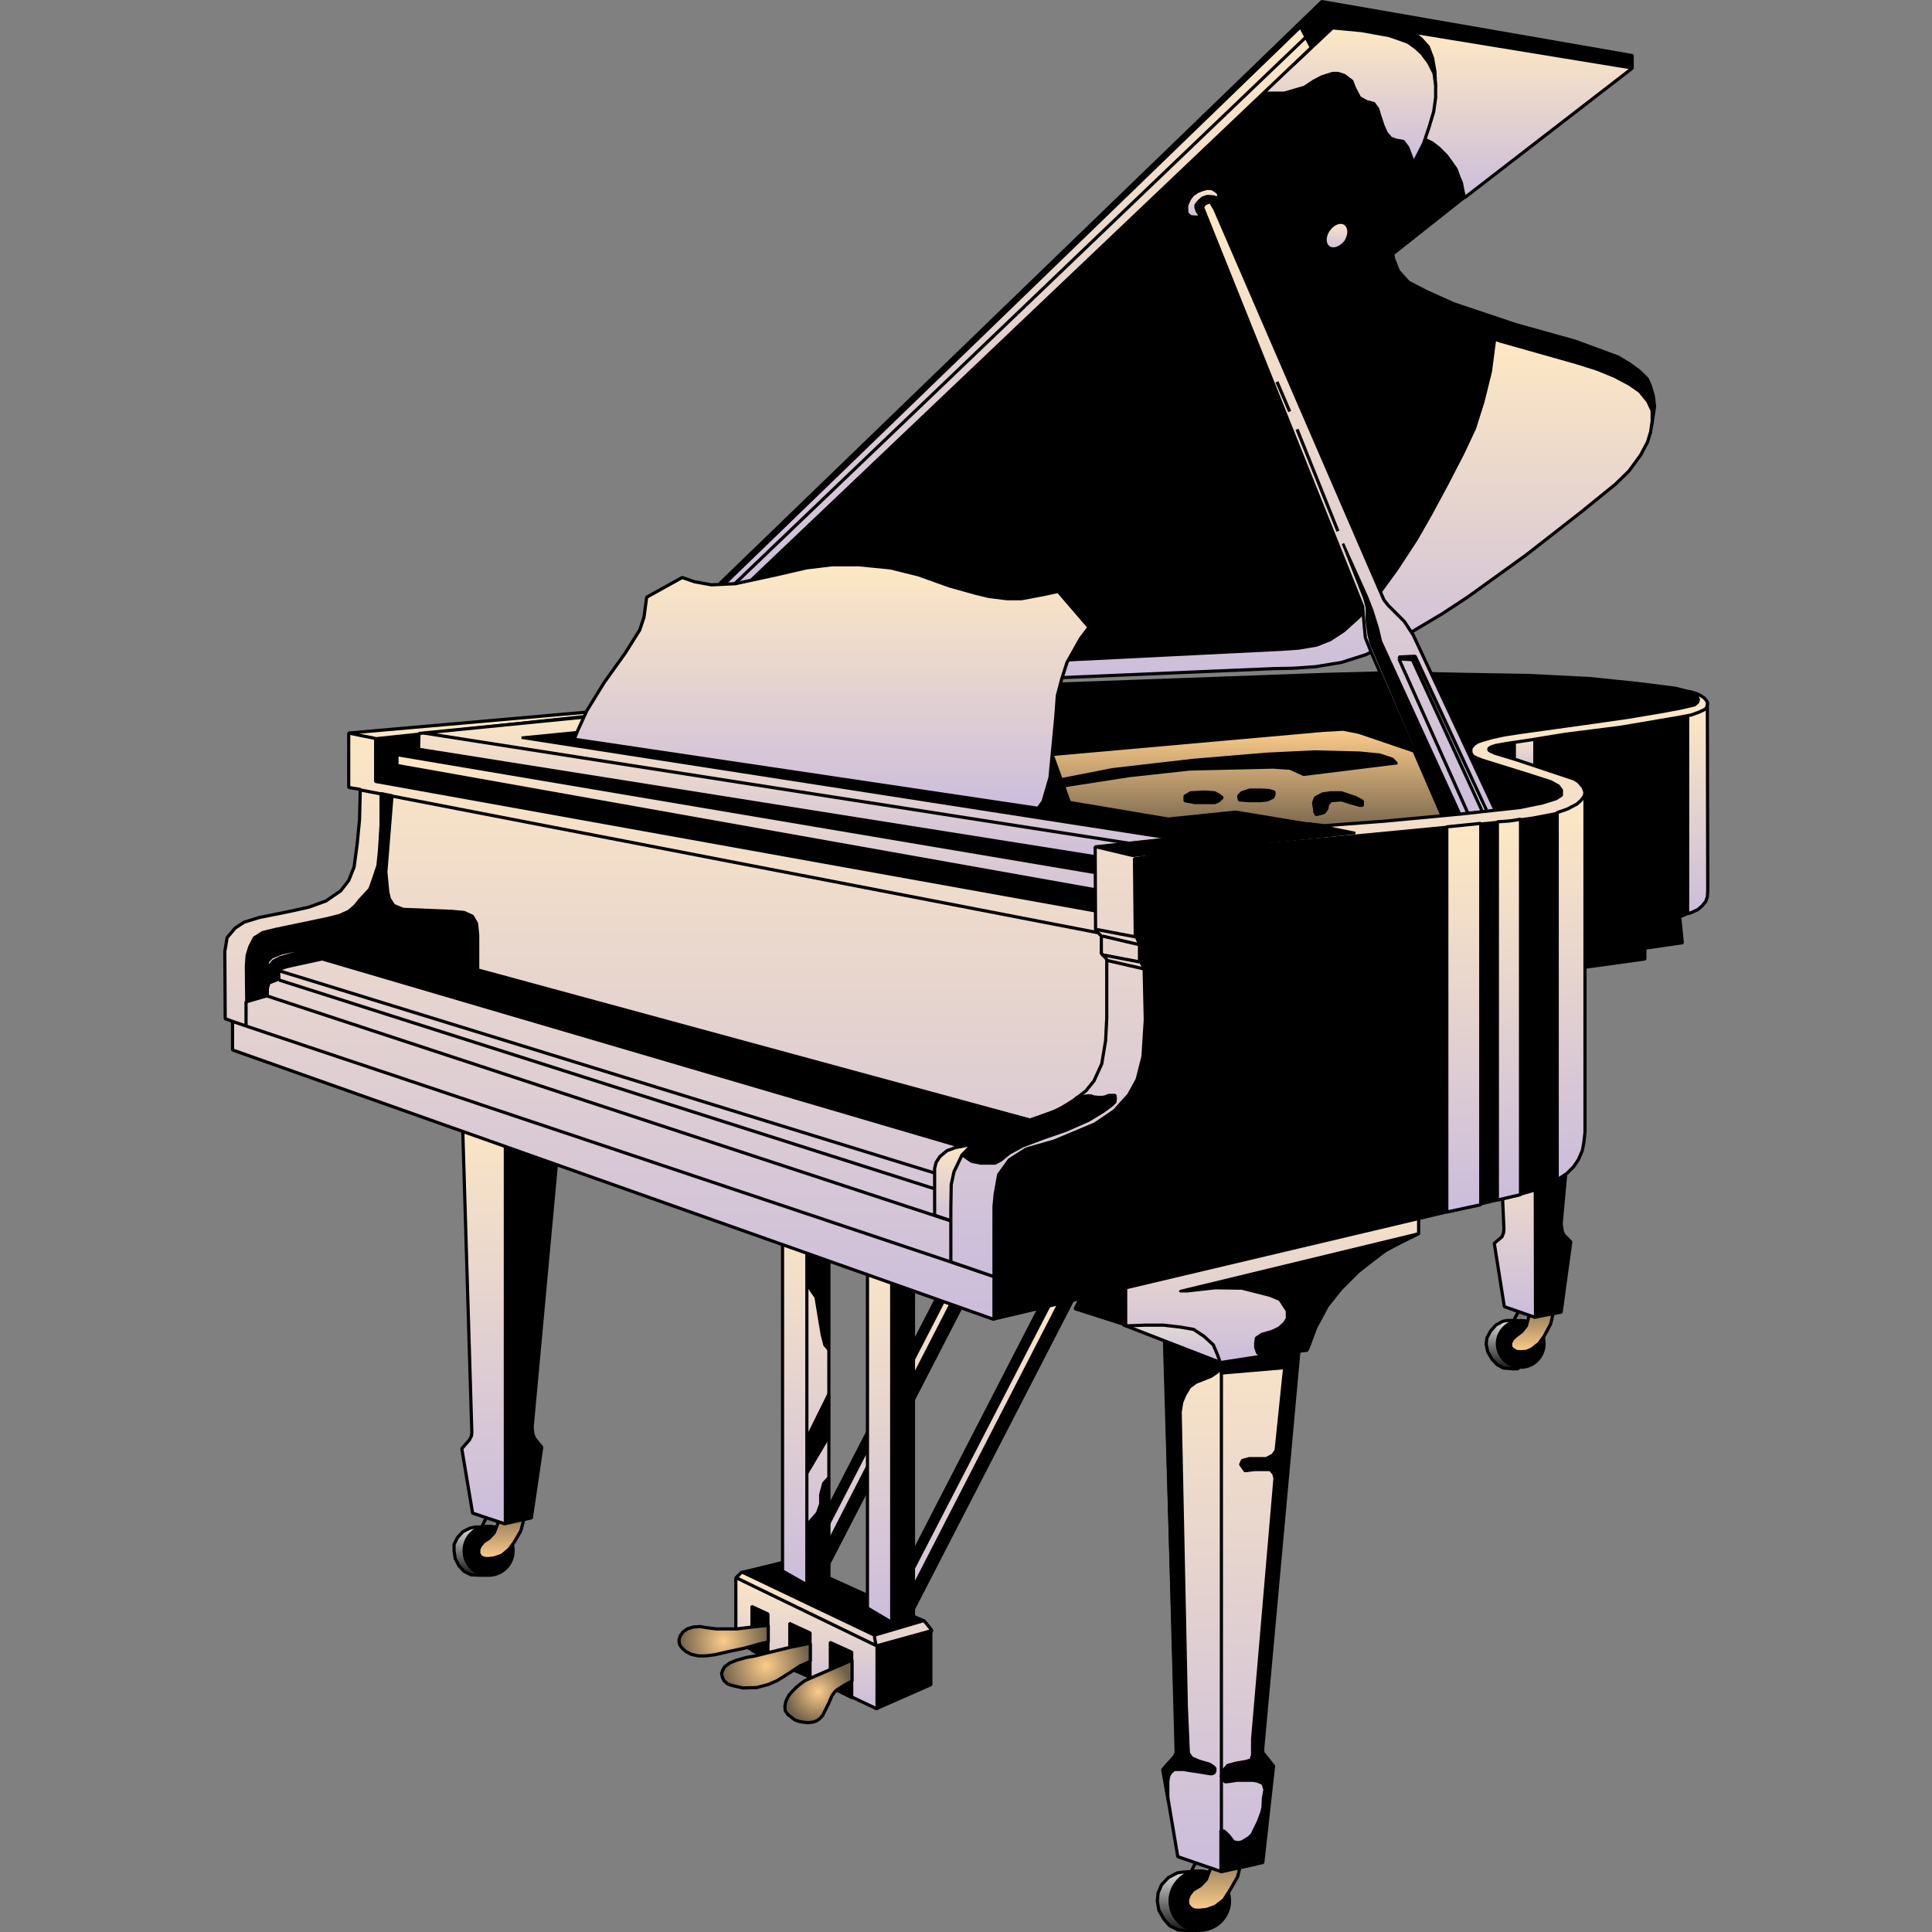 <?xml version="1.0" encoding="UTF-8" standalone="no"?>
<!-- Generator: Adobe Illustrator 10.0, SVG Export Plug-In . SVG Version: 3.0.0 Build 76)  -->

<svg
   xmlns:ns5="http://ns.adobe.com/SaveForWeb/1.0/"
   xmlns:ns4="http://ns.adobe.com/Variables/1.0/"
   xmlns:ns3="http://ns.adobe.com/AdobeIllustrator/10.0/"
   xmlns:a="http://ns.adobe.com/AdobeSVGViewerExtensions/3.0/"
   xmlns:dc="http://purl.org/dc/elements/1.1/"
   xmlns:cc="http://creativecommons.org/ns#"
   xmlns:rdf="http://www.w3.org/1999/02/22-rdf-syntax-ns#"
   xmlns:svg="http://www.w3.org/2000/svg"
   xmlns="http://www.w3.org/2000/svg"
   xmlns:sodipodi="http://sodipodi.sourceforge.net/DTD/sodipodi-0.dtd"
   xmlns:inkscape="http://www.inkscape.org/namespaces/inkscape"
   ns3:viewOrigin="129.707 753.7637"
   ns3:rulerOrigin="0 0"
   ns3:pageBounds="0 792 612 0"
   width="128"
   height="128"
   viewBox="0 0 128 128"
   overflow="visible"
   enable-background="new 0 0 336.034 436.841"
   xml:space="preserve"
   version="1.1"
   id="svg430"
   sodipodi:docname="piano.svg"
   inkscape:version="0.92.2 (5c3e80d, 2017-08-06)"
   style="overflow:visible"><rect x="0" y="0" width="128" height="128" fill="#808080" stroke="none"/><defs
     id="defs434"><linearGradient
       id="XMLID_1_"
       gradientUnits="userSpaceOnUse"
       x1="92.77"
       y1="476.037"
       x2="92.77"
       y2="417.529"
       gradientTransform="matrix(0.64,0,0,0.64,234.501,-259.929)"><stop
         offset="0"
         style="stop-color:#CBBDDC"
         id="stop6" /><stop
         offset="1"
         style="stop-color:#FEE8C3"
         id="stop8" /><a:midPointStop
         offset="0"
         style="stop-color:#CBBDDC" /><a:midPointStop
         offset="0.5"
         style="stop-color:#CBBDDC" /><a:midPointStop
         offset="1"
         style="stop-color:#FEE8C3" /></linearGradient><linearGradient
       id="XMLID_2_"
       gradientUnits="userSpaceOnUse"
       x1="31.467"
       y1="463.764"
       x2="31.467"
       y2="416.029"
       gradientTransform="matrix(0.64,0,0,0.64,234.501,-259.929)"><stop
         offset="0"
         style="stop-color:#CBBDDC"
         id="stop13" /><stop
         offset="1"
         style="stop-color:#FEE8C3"
         id="stop15" /><a:midPointStop
         offset="0"
         style="stop-color:#CBBDDC" /><a:midPointStop
         offset="0.5"
         style="stop-color:#CBBDDC" /><a:midPointStop
         offset="1"
         style="stop-color:#FEE8C3" /></linearGradient><linearGradient
       id="XMLID_3_"
       gradientUnits="userSpaceOnUse"
       x1="4.19"
       y1="648.149"
       x2="4.19"
       y2="525.954"
       gradientTransform="matrix(0.64,0,0,0.64,234.501,-259.929)"><stop
         offset="0"
         style="stop-color:#CBBDDC"
         id="stop20" /><stop
         offset="1"
         style="stop-color:#FEE8C3"
         id="stop22" /><a:midPointStop
         offset="0"
         style="stop-color:#CBBDDC" /><a:midPointStop
         offset="0.5"
         style="stop-color:#CBBDDC" /><a:midPointStop
         offset="1"
         style="stop-color:#FEE8C3" /></linearGradient><linearGradient
       id="XMLID_4_"
       gradientUnits="userSpaceOnUse"
       x1="-87.389"
       y1="623.468"
       x2="-87.389"
       y2="415.621"
       gradientTransform="matrix(0.64,0,0,0.64,234.501,-259.929)"><stop
         offset="0"
         style="stop-color:#CBBDDC"
         id="stop27" /><stop
         offset="1"
         style="stop-color:#FEE8C3"
         id="stop29" /><a:midPointStop
         offset="0"
         style="stop-color:#CBBDDC" /><a:midPointStop
         offset="0.5"
         style="stop-color:#CBBDDC" /><a:midPointStop
         offset="1"
         style="stop-color:#FEE8C3" /></linearGradient><linearGradient
       id="XMLID_5_"
       gradientUnits="userSpaceOnUse"
       x1="27.102"
       y1="494.405"
       x2="27.102"
       y2="484.731"
       gradientTransform="matrix(0.64,0,0,0.64,234.501,-259.929)"><stop
         offset="0"
         style="stop-color:#CBBDDC"
         id="stop36" /><stop
         offset="1"
         style="stop-color:#FEE8C3"
         id="stop38" /><a:midPointStop
         offset="0"
         style="stop-color:#CBBDDC" /><a:midPointStop
         offset="0.5"
         style="stop-color:#CBBDDC" /><a:midPointStop
         offset="1"
         style="stop-color:#FEE8C3" /></linearGradient><linearGradient
       id="XMLID_6_"
       gradientUnits="userSpaceOnUse"
       x1="-20.358"
       y1="482.856"
       x2="-20.358"
       y2="472.765"
       gradientTransform="matrix(0.64,0,0,0.64,234.501,-259.929)"><stop
         offset="0"
         style="stop-color:#CBBDDC"
         id="stop43" /><stop
         offset="1"
         style="stop-color:#FEE8C3"
         id="stop45" /><a:midPointStop
         offset="0"
         style="stop-color:#CBBDDC" /><a:midPointStop
         offset="0.5"
         style="stop-color:#CBBDDC" /><a:midPointStop
         offset="1"
         style="stop-color:#FEE8C3" /></linearGradient><linearGradient
       id="XMLID_7_"
       gradientUnits="userSpaceOnUse"
       x1="-18.041"
       y1="701.339"
       x2="-18.041"
       y2="663.833"
       gradientTransform="matrix(0.64,0,0,0.64,234.501,-259.929)"><stop
         offset="0"
         style="stop-color:#6F604A"
         id="stop54" /><stop
         offset="1"
         style="stop-color:#FDCC8A"
         id="stop56" /><a:midPointStop
         offset="0"
         style="stop-color:#6F604A" /><a:midPointStop
         offset="0.5"
         style="stop-color:#6F604A" /><a:midPointStop
         offset="1"
         style="stop-color:#FDCC8A" /></linearGradient><linearGradient
       id="XMLID_8_"
       gradientUnits="userSpaceOnUse"
       x1="32.08"
       y1="697.656"
       x2="32.08"
       y2="477.401"
       gradientTransform="matrix(0.64,0,0,0.64,234.501,-259.929)"><stop
         offset="0"
         style="stop-color:#CBBDDC"
         id="stop69" /><stop
         offset="1"
         style="stop-color:#FEE8C3"
         id="stop71" /><a:midPointStop
         offset="0"
         style="stop-color:#CBBDDC" /><a:midPointStop
         offset="0.5"
         style="stop-color:#CBBDDC" /><a:midPointStop
         offset="1"
         style="stop-color:#FEE8C3" /></linearGradient><linearGradient
       id="XMLID_9_"
       gradientUnits="userSpaceOnUse"
       x1="65.289"
       y1="696.428"
       x2="65.289"
       y2="638.059"
       gradientTransform="matrix(0.64,0,0,0.64,234.501,-259.929)"><stop
         offset="0"
         style="stop-color:#FFFFFF"
         id="stop78" /><stop
         offset="1"
         style="stop-color:#000000"
         id="stop80" /><a:midPointStop
         offset="0"
         style="stop-color:#FFFFFF" /><a:midPointStop
         offset="0.5"
         style="stop-color:#FFFFFF" /><a:midPointStop
         offset="1"
         style="stop-color:#000000" /></linearGradient><linearGradient
       id="XMLID_10_"
       gradientUnits="userSpaceOnUse"
       x1="93.384"
       y1="678.972"
       x2="93.384"
       y2="665.881"
       gradientTransform="matrix(0.64,0,0,0.64,234.501,-259.929)"><stop
         offset="0"
         style="stop-color:#CBBDDC"
         id="stop93" /><stop
         offset="1"
         style="stop-color:#FEE8C3"
         id="stop95" /><a:midPointStop
         offset="0"
         style="stop-color:#CBBDDC" /><a:midPointStop
         offset="0.5"
         style="stop-color:#CBBDDC" /><a:midPointStop
         offset="1"
         style="stop-color:#FEE8C3" /></linearGradient><linearGradient
       id="XMLID_11_"
       gradientUnits="userSpaceOnUse"
       x1="154.549"
       y1="729.025"
       x2="154.549"
       y2="654.286"
       gradientTransform="matrix(0.64,0,0,0.64,234.501,-259.929)"><stop
         offset="0"
         style="stop-color:#CBBDDC"
         id="stop100" /><stop
         offset="1"
         style="stop-color:#FEE8C3"
         id="stop102" /><a:midPointStop
         offset="0"
         style="stop-color:#CBBDDC" /><a:midPointStop
         offset="0.5"
         style="stop-color:#CBBDDC" /><a:midPointStop
         offset="1"
         style="stop-color:#FEE8C3" /></linearGradient><linearGradient
       id="XMLID_12_"
       gradientUnits="userSpaceOnUse"
       x1="-270.686"
       y1="954.191"
       x2="-270.686"
       y2="935.231"
       gradientTransform="matrix(0.64,0,0,0.64,234.501,-259.929)"><stop
         offset="0"
         style="stop-color:#FFFFFF"
         id="stop107" /><stop
         offset="1"
         style="stop-color:#000000"
         id="stop109" /><a:midPointStop
         offset="0"
         style="stop-color:#FFFFFF" /><a:midPointStop
         offset="0.5"
         style="stop-color:#FFFFFF" /><a:midPointStop
         offset="1"
         style="stop-color:#000000" /></linearGradient><linearGradient
       id="XMLID_13_"
       gradientUnits="userSpaceOnUse"
       x1="-278.188"
       y1="962.781"
       x2="-278.188"
       y2="945.733"
       gradientTransform="matrix(0.64,0,0,0.64,234.501,-259.929)"><stop
         offset="0"
         style="stop-color:#141414"
         id="stop114" /><stop
         offset="1"
         style="stop-color:#DEDEDE"
         id="stop116" /><a:midPointStop
         offset="0"
         style="stop-color:#141414" /><a:midPointStop
         offset="0.5"
         style="stop-color:#141414" /><a:midPointStop
         offset="1"
         style="stop-color:#DEDEDE" /></linearGradient><linearGradient
       id="XMLID_14_"
       gradientUnits="userSpaceOnUse"
       x1="-267.686"
       y1="956.917"
       x2="-267.686"
       y2="937.007"
       gradientTransform="matrix(0.64,0,0,0.64,234.501,-259.929)"><stop
         offset="0"
         style="stop-color:#FDCC8A"
         id="stop123" /><stop
         offset="1"
         style="stop-color:#6F604A"
         id="stop125" /><a:midPointStop
         offset="0"
         style="stop-color:#FDCC8A" /><a:midPointStop
         offset="0.5"
         style="stop-color:#FDCC8A" /><a:midPointStop
         offset="1"
         style="stop-color:#6F604A" /></linearGradient><linearGradient
       id="XMLID_15_"
       gradientUnits="userSpaceOnUse"
       x1="-268.845"
       y1="944.644"
       x2="-268.845"
       y2="794.351"
       gradientTransform="matrix(0.64,0,0,0.64,234.501,-259.929)"><stop
         offset="0"
         style="stop-color:#CBBDDC"
         id="stop130" /><stop
         offset="1"
         style="stop-color:#FEE8C3"
         id="stop132" /><a:midPointStop
         offset="0"
         style="stop-color:#CBBDDC" /><a:midPointStop
         offset="0.5"
         style="stop-color:#CBBDDC" /><a:midPointStop
         offset="1"
         style="stop-color:#FEE8C3" /></linearGradient><linearGradient
       id="XMLID_16_"
       gradientUnits="userSpaceOnUse"
       x1="93.452"
       y1="881.089"
       x2="93.452"
       y2="862.404"
       gradientTransform="matrix(0.64,0,0,0.64,234.501,-259.929)"><stop
         offset="0"
         style="stop-color:#FFFFFF"
         id="stop139" /><stop
         offset="1"
         style="stop-color:#000000"
         id="stop141" /><a:midPointStop
         offset="0"
         style="stop-color:#FFFFFF" /><a:midPointStop
         offset="0.5"
         style="stop-color:#FFFFFF" /><a:midPointStop
         offset="1"
         style="stop-color:#000000" /></linearGradient><linearGradient
       id="XMLID_17_"
       gradientUnits="userSpaceOnUse"
       x1="86.428"
       y1="889.818"
       x2="86.428"
       y2="872.771"
       gradientTransform="matrix(0.64,0,0,0.64,234.501,-259.929)"><stop
         offset="0"
         style="stop-color:#141414"
         id="stop146" /><stop
         offset="1"
         style="stop-color:#DEDEDE"
         id="stop148" /><a:midPointStop
         offset="0"
         style="stop-color:#141414" /><a:midPointStop
         offset="0.5"
         style="stop-color:#141414" /><a:midPointStop
         offset="1"
         style="stop-color:#DEDEDE" /></linearGradient><linearGradient
       id="XMLID_18_"
       gradientUnits="userSpaceOnUse"
       x1="96.452"
       y1="883.817"
       x2="96.452"
       y2="864.177"
       gradientTransform="matrix(0.64,0,0,0.64,234.501,-259.929)"><stop
         offset="0"
         style="stop-color:#FDCC8A"
         id="stop155" /><stop
         offset="1"
         style="stop-color:#6F604A"
         id="stop157" /><a:midPointStop
         offset="0"
         style="stop-color:#FDCC8A" /><a:midPointStop
         offset="0.5"
         style="stop-color:#FDCC8A" /><a:midPointStop
         offset="1"
         style="stop-color:#6F604A" /></linearGradient><linearGradient
       id="XMLID_19_"
       gradientUnits="userSpaceOnUse"
       x1="93.248"
       y1="871.677"
       x2="93.248"
       y2="799.399"
       gradientTransform="matrix(0.64,0,0,0.64,234.501,-259.929)"><stop
         offset="0"
         style="stop-color:#CBBDDC"
         id="stop162" /><stop
         offset="1"
         style="stop-color:#FEE8C3"
         id="stop164" /><a:midPointStop
         offset="0"
         style="stop-color:#CBBDDC" /><a:midPointStop
         offset="0.5"
         style="stop-color:#CBBDDC" /><a:midPointStop
         offset="1"
         style="stop-color:#FEE8C3" /></linearGradient><linearGradient
       id="XMLID_20_"
       gradientUnits="userSpaceOnUse"
       x1="-133.01"
       y1="975.737"
       x2="-133.01"
       y2="846.312"
       gradientTransform="matrix(0.64,0,0,0.64,234.501,-259.929)"><stop
         offset="0"
         style="stop-color:#CBBDDC"
         id="stop173" /><stop
         offset="1"
         style="stop-color:#FEE8C3"
         id="stop175" /><a:midPointStop
         offset="0"
         style="stop-color:#CBBDDC" /><a:midPointStop
         offset="0.5"
         style="stop-color:#CBBDDC" /><a:midPointStop
         offset="1"
         style="stop-color:#FEE8C3" /></linearGradient><linearGradient
       id="XMLID_21_"
       gradientUnits="userSpaceOnUse"
       x1="-101.028"
       y1="987.468"
       x2="-101.028"
       y2="858.175"
       gradientTransform="matrix(0.64,0,0,0.64,234.501,-259.929)"><stop
         offset="0"
         style="stop-color:#CBBDDC"
         id="stop182" /><stop
         offset="1"
         style="stop-color:#FEE8C3"
         id="stop184" /><a:midPointStop
         offset="0"
         style="stop-color:#CBBDDC" /><a:midPointStop
         offset="0.5"
         style="stop-color:#CBBDDC" /><a:midPointStop
         offset="1"
         style="stop-color:#FEE8C3" /></linearGradient><linearGradient
       id="XMLID_22_"
       gradientUnits="userSpaceOnUse"
       x1="-150.672"
       y1="1009.97"
       x2="-150.672"
       y2="961.693"
       gradientTransform="matrix(0.64,0,0,0.64,234.501,-259.929)"><stop
         offset="0"
         style="stop-color:#CBBDDC"
         id="stop189" /><stop
         offset="1"
         style="stop-color:#FEE8C3"
         id="stop191" /><a:midPointStop
         offset="0"
         style="stop-color:#CBBDDC" /><a:midPointStop
         offset="0.5"
         style="stop-color:#CBBDDC" /><a:midPointStop
         offset="1"
         style="stop-color:#FEE8C3" /></linearGradient><radialGradient
       id="XMLID_23_"
       cx="-189.609"
       cy="985.898"
       r="15.752"
       fx="-189.609"
       fy="985.898"
       gradientTransform="matrix(0.64,0,0,0.64,234.501,-259.929)"
       gradientUnits="userSpaceOnUse"><stop
         offset="0"
         style="stop-color:#FDCC8A"
         id="stop208" /><stop
         offset="1"
         style="stop-color:#6F604A"
         id="stop210" /><a:midPointStop
         offset="0"
         style="stop-color:#FDCC8A" /><a:midPointStop
         offset="0.5"
         style="stop-color:#FDCC8A" /><a:midPointStop
         offset="1"
         style="stop-color:#6F604A" /></radialGradient><radialGradient
       id="XMLID_24_"
       cx="-174.675"
       cy="994.695"
       r="15.685"
       fx="-174.675"
       fy="994.695"
       gradientTransform="matrix(0.64,0,0,0.64,234.501,-259.929)"
       gradientUnits="userSpaceOnUse"><stop
         offset="0"
         style="stop-color:#FDCC8A"
         id="stop215" /><stop
         offset="1"
         style="stop-color:#6F604A"
         id="stop217" /><a:midPointStop
         offset="0"
         style="stop-color:#FDCC8A" /><a:midPointStop
         offset="0.5"
         style="stop-color:#FDCC8A" /><a:midPointStop
         offset="1"
         style="stop-color:#6F604A" /></radialGradient><radialGradient
       id="XMLID_25_"
       cx="-156.126"
       cy="1003.831"
       r="11.867"
       fx="-156.126"
       fy="1003.831"
       gradientTransform="matrix(0.64,0,0,0.64,234.501,-259.929)"
       gradientUnits="userSpaceOnUse"><stop
         offset="0"
         style="stop-color:#FDCC8A"
         id="stop222" /><stop
         offset="1"
         style="stop-color:#6F604A"
         id="stop224" /><a:midPointStop
         offset="0"
         style="stop-color:#FDCC8A" /><a:midPointStop
         offset="0.5"
         style="stop-color:#FDCC8A" /><a:midPointStop
         offset="1"
         style="stop-color:#6F604A" /></radialGradient><linearGradient
       id="XMLID_26_"
       gradientUnits="userSpaceOnUse"
       x1="-162.673"
       y1="966.464"
       x2="-162.673"
       y2="827.628"
       gradientTransform="matrix(0.64,0,0,0.64,234.501,-259.929)"><stop
         offset="0"
         style="stop-color:#CBBDDC"
         id="stop229" /><stop
         offset="1"
         style="stop-color:#FEE8C3"
         id="stop231" /><a:midPointStop
         offset="0"
         style="stop-color:#CBBDDC" /><a:midPointStop
         offset="0.5"
         style="stop-color:#CBBDDC" /><a:midPointStop
         offset="1"
         style="stop-color:#FEE8C3" /></linearGradient><linearGradient
       id="XMLID_27_"
       gradientUnits="userSpaceOnUse"
       x1="-156.332"
       y1="966.055"
       x2="-156.332"
       y2="825.581"
       gradientTransform="matrix(0.64,0,0,0.64,234.501,-259.929)"><stop
         offset="0"
         style="stop-color:#CBBDDC"
         id="stop236" /><stop
         offset="1"
         style="stop-color:#FEE8C3"
         id="stop238" /><a:midPointStop
         offset="0"
         style="stop-color:#CBBDDC" /><a:midPointStop
         offset="0.5"
         style="stop-color:#CBBDDC" /><a:midPointStop
         offset="1"
         style="stop-color:#FEE8C3" /></linearGradient><linearGradient
       id="XMLID_28_"
       gradientUnits="userSpaceOnUse"
       x1="-132.738"
       y1="979.69"
       x2="-132.738"
       y2="840.858"
       gradientTransform="matrix(0.64,0,0,0.64,234.501,-259.929)"><stop
         offset="0"
         style="stop-color:#CBBDDC"
         id="stop249" /><stop
         offset="1"
         style="stop-color:#FEE8C3"
         id="stop251" /><a:midPointStop
         offset="0"
         style="stop-color:#CBBDDC" /><a:midPointStop
         offset="0.5"
         style="stop-color:#CBBDDC" /><a:midPointStop
         offset="1"
         style="stop-color:#FEE8C3" /></linearGradient><linearGradient
       id="XMLID_29_"
       gradientUnits="userSpaceOnUse"
       x1="-19.335"
       y1="1077.888"
       x2="-19.336"
       y2="1054.702"
       gradientTransform="matrix(0.64,0,0,0.64,234.501,-259.929)"><stop
         offset="0"
         style="stop-color:#FFFFFF"
         id="stop258" /><stop
         offset="1"
         style="stop-color:#000000"
         id="stop260" /><a:midPointStop
         offset="0"
         style="stop-color:#FFFFFF" /><a:midPointStop
         offset="0.5"
         style="stop-color:#FFFFFF" /><a:midPointStop
         offset="1"
         style="stop-color:#000000" /></linearGradient><linearGradient
       id="XMLID_30_"
       gradientUnits="userSpaceOnUse"
       x1="-28.269"
       y1="1088.525"
       x2="-28.269"
       y2="1067.385"
       gradientTransform="matrix(0.64,0,0,0.64,234.501,-259.929)"><stop
         offset="0"
         style="stop-color:#141414"
         id="stop265" /><stop
         offset="1"
         style="stop-color:#DEDEDE"
         id="stop267" /><a:midPointStop
         offset="0"
         style="stop-color:#141414" /><a:midPointStop
         offset="0.5"
         style="stop-color:#141414" /><a:midPointStop
         offset="1"
         style="stop-color:#DEDEDE" /></linearGradient><linearGradient
       id="XMLID_31_"
       gradientUnits="userSpaceOnUse"
       x1="-15.654"
       y1="1081.162"
       x2="-15.654"
       y2="1057.159"
       gradientTransform="matrix(0.64,0,0,0.64,234.501,-259.929)"><stop
         offset="0"
         style="stop-color:#FDCC8A"
         id="stop274" /><stop
         offset="1"
         style="stop-color:#6F604A"
         id="stop276" /><a:midPointStop
         offset="0"
         style="stop-color:#FDCC8A" /><a:midPointStop
         offset="0.5"
         style="stop-color:#FDCC8A" /><a:midPointStop
         offset="1"
         style="stop-color:#6F604A" /></linearGradient><linearGradient
       id="XMLID_32_"
       gradientUnits="userSpaceOnUse"
       x1="-16.405"
       y1="1067.521"
       x2="-16.405"
       y2="864.043"
       gradientTransform="matrix(0.64,0,0,0.64,234.501,-259.929)"><stop
         offset="0"
         style="stop-color:#CBBDDC"
         id="stop281" /><stop
         offset="1"
         style="stop-color:#FEE8C3"
         id="stop283" /><a:midPointStop
         offset="0"
         style="stop-color:#CBBDDC" /><a:midPointStop
         offset="0.5"
         style="stop-color:#CBBDDC" /><a:midPointStop
         offset="1"
         style="stop-color:#FEE8C3" /></linearGradient><linearGradient
       id="XMLID_33_"
       gradientUnits="userSpaceOnUse"
       x1="0.167"
       y1="1067.521"
       x2="0.167"
       y2="858.996"
       gradientTransform="matrix(0.64,0,0,0.64,234.501,-259.929)"><stop
         offset="0"
         style="stop-color:#CBBDDC"
         id="stop288" /><stop
         offset="1"
         style="stop-color:#FEE8C3"
         id="stop290" /><a:midPointStop
         offset="0"
         style="stop-color:#CBBDDC" /><a:midPointStop
         offset="0.5"
         style="stop-color:#CBBDDC" /><a:midPointStop
         offset="1"
         style="stop-color:#FEE8C3" /></linearGradient><linearGradient
       id="XMLID_34_"
       gradientUnits="userSpaceOnUse"
       x1="-26.633"
       y1="887.636"
       x2="-26.633"
       y2="857.089"
       gradientTransform="matrix(0.64,0,0,0.64,234.501,-259.929)"><stop
         offset="0"
         style="stop-color:#CBBDDC"
         id="stop299" /><stop
         offset="1"
         style="stop-color:#FFFFCC"
         id="stop301" /><a:midPointStop
         offset="0"
         style="stop-color:#CBBDDC" /><a:midPointStop
         offset="0.5"
         style="stop-color:#CBBDDC" /><a:midPointStop
         offset="1"
         style="stop-color:#FFFFCC" /></linearGradient><linearGradient
       id="XMLID_35_"
       gradientUnits="userSpaceOnUse"
       x1="4.19"
       y1="887.636"
       x2="4.19"
       y2="826.81"
       gradientTransform="matrix(0.64,0,0,0.64,234.501,-259.929)"><stop
         offset="0"
         style="stop-color:#CBBDDC"
         id="stop308" /><stop
         offset="1"
         style="stop-color:#FEE8C3"
         id="stop310" /><a:midPointStop
         offset="0"
         style="stop-color:#CBBDDC" /><a:midPointStop
         offset="0.5"
         style="stop-color:#CBBDDC" /><a:midPointStop
         offset="1"
         style="stop-color:#FEE8C3" /></linearGradient><linearGradient
       id="XMLID_36_"
       gradientUnits="userSpaceOnUse"
       x1="-186.198"
       y1="872.362"
       x2="-186.198"
       y2="657.697"
       gradientTransform="matrix(0.64,0,0,0.64,234.501,-259.929)"><stop
         offset="0"
         style="stop-color:#CBBDDC"
         id="stop317" /><stop
         offset="1"
         style="stop-color:#FEE8C3"
         id="stop319" /><a:midPointStop
         offset="0"
         style="stop-color:#CBBDDC" /><a:midPointStop
         offset="0.5"
         style="stop-color:#CBBDDC" /><a:midPointStop
         offset="1"
         style="stop-color:#FEE8C3" /></linearGradient><linearGradient
       id="XMLID_37_"
       gradientUnits="userSpaceOnUse"
       x1="-342.288"
       y1="749.346"
       x2="-342.288"
       y2="740.481"
       gradientTransform="matrix(0.64,0,0,0.64,234.501,-259.929)"><stop
         offset="0"
         style="stop-color:#CBBDDC"
         id="stop332" /><stop
         offset="1"
         style="stop-color:#FEE8C3"
         id="stop334" /><a:midPointStop
         offset="0"
         style="stop-color:#CBBDDC" /><a:midPointStop
         offset="0.5"
         style="stop-color:#CBBDDC" /><a:midPointStop
         offset="1"
         style="stop-color:#FEE8C3" /></linearGradient><linearGradient
       id="XMLID_38_"
       gradientUnits="userSpaceOnUse"
       x1="-104.369"
       y1="840.994"
       x2="-104.369"
       y2="809.762"
       gradientTransform="matrix(0.64,0,0,0.64,234.501,-259.929)"><stop
         offset="0"
         style="stop-color:#CBBDDC"
         id="stop349" /><stop
         offset="1"
         style="stop-color:#FEE8C3"
         id="stop351" /><a:midPointStop
         offset="0"
         style="stop-color:#CBBDDC" /><a:midPointStop
         offset="0.5"
         style="stop-color:#CBBDDC" /><a:midPointStop
         offset="1"
         style="stop-color:#FEE8C3" /></linearGradient><linearGradient
       id="XMLID_39_"
       gradientUnits="userSpaceOnUse"
       x1="-160.627"
       y1="728.071"
       x2="-160.627"
       y2="672.835"
       gradientTransform="matrix(0.64,0,0,0.64,234.501,-259.929)"><stop
         offset="0"
         style="stop-color:#CBBDDC"
         id="stop356" /><stop
         offset="1"
         style="stop-color:#FEE8C3"
         id="stop358" /><a:midPointStop
         offset="0"
         style="stop-color:#CBBDDC" /><a:midPointStop
         offset="0.5"
         style="stop-color:#CBBDDC" /><a:midPointStop
         offset="1"
         style="stop-color:#FEE8C3" /></linearGradient><linearGradient
       id="XMLID_40_"
       gradientUnits="userSpaceOnUse"
       x1="-159.673"
       y1="710.748"
       x2="-159.673"
       y2="657.697"
       gradientTransform="matrix(0.64,0,0,0.64,234.501,-259.929)"><stop
         offset="0"
         style="stop-color:#CBBDDC"
         id="stop363" /><stop
         offset="1"
         style="stop-color:#FEE8C3"
         id="stop365" /><a:midPointStop
         offset="0"
         style="stop-color:#CBBDDC" /><a:midPointStop
         offset="0.5"
         style="stop-color:#CBBDDC" /><a:midPointStop
         offset="1"
         style="stop-color:#FEE8C3" /></linearGradient><linearGradient
       id="XMLID_41_"
       gradientUnits="userSpaceOnUse"
       x1="-151.491"
       y1="691.791"
       x2="-151.491"
       y2="605.736"
       gradientTransform="matrix(0.64,0,0,0.64,234.501,-259.929)"><stop
         offset="0"
         style="stop-color:#CBBDDC"
         id="stop374" /><stop
         offset="1"
         style="stop-color:#FEE8C3"
         id="stop376" /><a:midPointStop
         offset="0"
         style="stop-color:#CBBDDC" /><a:midPointStop
         offset="0.5"
         style="stop-color:#CBBDDC" /><a:midPointStop
         offset="1"
         style="stop-color:#FEE8C3" /></linearGradient><linearGradient
       id="XMLID_42_"
       gradientUnits="userSpaceOnUse"
       x1="24.307"
       y1="859.403"
       x2="24.307"
       y2="650.471"
       gradientTransform="matrix(0.64,0,0,0.64,234.501,-259.929)"><stop
         offset="0"
         style="stop-color:#CBBDDC"
         id="stop381" /><stop
         offset="1"
         style="stop-color:#FEE8C3"
         id="stop383" /><a:midPointStop
         offset="0"
         style="stop-color:#CBBDDC" /><a:midPointStop
         offset="0.5"
         style="stop-color:#CBBDDC" /><a:midPointStop
         offset="1"
         style="stop-color:#FEE8C3" /></linearGradient><linearGradient
       id="XMLID_43_"
       gradientUnits="userSpaceOnUse"
       x1="109.817"
       y1="822.991"
       x2="109.817"
       y2="686.201"
       gradientTransform="matrix(0.64,0,0,0.64,234.501,-259.929)"><stop
         offset="0"
         style="stop-color:#CBBDDC"
         id="stop392" /><stop
         offset="1"
         style="stop-color:#FEE8C3"
         id="stop394" /><a:midPointStop
         offset="0"
         style="stop-color:#CBBDDC" /><a:midPointStop
         offset="0.5"
         style="stop-color:#CBBDDC" /><a:midPointStop
         offset="1"
         style="stop-color:#FEE8C3" /></linearGradient><linearGradient
       id="XMLID_44_"
       gradientUnits="userSpaceOnUse"
       x1="87.86"
       y1="830.218"
       x2="87.86"
       y2="695.612"
       gradientTransform="matrix(0.64,0,0,0.64,234.501,-259.929)"><stop
         offset="0"
         style="stop-color:#CBBDDC"
         id="stop399" /><stop
         offset="1"
         style="stop-color:#FEE8C3"
         id="stop401" /><a:midPointStop
         offset="0"
         style="stop-color:#CBBDDC" /><a:midPointStop
         offset="0.5"
         style="stop-color:#CBBDDC" /><a:midPointStop
         offset="1"
         style="stop-color:#FEE8C3" /></linearGradient><linearGradient
       id="XMLID_45_"
       gradientUnits="userSpaceOnUse"
       x1="71.902"
       y1="834.447"
       x2="71.902"
       y2="697.113"
       gradientTransform="matrix(0.64,0,0,0.64,234.501,-259.929)"><stop
         offset="0"
         style="stop-color:#CBBDDC"
         id="stop406" /><stop
         offset="1"
         style="stop-color:#FEE8C3"
         id="stop408" /><a:midPointStop
         offset="0"
         style="stop-color:#CBBDDC" /><a:midPointStop
         offset="0.5"
         style="stop-color:#CBBDDC" /><a:midPointStop
         offset="1"
         style="stop-color:#FEE8C3" /></linearGradient></defs><sodipodi:namedview
     pagecolor="#ffffff"
     bordercolor="#666666"
     borderopacity="1"
     objecttolerance="10"
     gridtolerance="10"
     guidetolerance="10"
     inkscape:pageopacity="0"
     inkscape:pageshadow="2"
     inkscape:window-width="1920"
     inkscape:window-height="1025"
     id="namedview432"
     showgrid="false"
     inkscape:zoom="3.0560721"
     inkscape:cx="17.415666"
     inkscape:cy="45.264131"
     inkscape:window-x="-8"
     inkscape:window-y="-8"
     inkscape:window-maximized="1"
     inkscape:current-layer="svg430"
     fit-margin-top="0"
     fit-margin-left="0"
     fit-margin-right="0"
     fit-margin-bottom="0" /><g
     id="g2272"
     transform="matrix(0.293,0,0,0.293,14.789,-7.6475718e-5)"><path
       style="clip-rule:evenodd;fill-rule:evenodd;stroke:#000000;stroke-width:0.576;stroke-linejoin:bevel;stroke-miterlimit:2.414"
       inkscape:connector-curvature="0"
       id="path4"
       d="M 112.334,131.807 248.396,0.284 318.655,12.502 v 2.88 l -1.746,0.61 -52.366,41.457 0.174,1.047 1.05,2.704 2.268,2.532 4.017,2.094 6.195,2.793 14.052,4.711 13.44,3.755 9.688,3.577 2.618,1.571 2.269,1.658 1.746,1.746 0.698,1.57 0.697,2.358 0.263,2.354 -0.61,4.104 -1.223,4.014 -2.617,2.88 -3.317,4.103 -5.586,5.324 -5.935,4.8 -9.513,7.331 -13.354,9.251 -11.782,7.767 -7.156,3.579 -6.634,2.62 -5.847,1.481 -5.411,0.873 -15.711,1.136 -103.333,4.8 h -12.132 z"
       stroke-miterlimit="2.414"
       ns3:knockout="Off" /><path
       inkscape:connector-curvature="0"
       style="clip-rule:evenodd;fill:url(#XMLID_1_);fill-rule:evenodd;stroke:#000000;stroke-width:0.72;stroke-linejoin:bevel;stroke-miterlimit:2.414"
       id="path11"
       d="m 270.305,30.829 3.054,1.484 1.483,1.135 1.745,1.745 0.962,1.31 1.223,1.747 0.609,1.657 0.61,1.483 0.35,1.833 0.35,1.483 37.965,-29.325 -49.573,-8.117 1.919,1.659 1.486,1.658 0.959,2.53 0.523,2.969 0.175,3.664 -4.975,2.531 z"
       stroke-miterlimit="2.414"
       ns3:knockout="Off" /><path
       inkscape:connector-curvature="0"
       style="clip-rule:evenodd;fill:url(#XMLID_2_);fill-rule:evenodd;stroke:#000000;stroke-width:0.72;stroke-linejoin:bevel;stroke-miterlimit:2.414"
       id="path18"
       d="m 235.133,21.055 h 4.8 l 4.537,-1.31 2.094,-1.395 1.833,-0.96 2.445,-0.786 h 1.222 l 1.396,0.437 1.747,1.31 0.523,1.395 1.221,2.356 1.572,0.873 1.657,0.438 0.873,1.221 0.437,1.483 0.785,2.356 0.699,1.57 1.047,1.223 1.221,0.437 1.573,0.261 1.046,1.398 1.31,3.491 2.268,-4.45 1.31,-3.929 0.961,-3.228 0.437,-3.143 V 19.31 l -0.35,-2.704 -1.222,-2.443 -1.572,-2.097 -1.308,-1.22 -1.833,-1.31 -2.183,-0.784 -2.007,-0.7 -6.283,-1.136 -6.546,-0.61 -8.554,8.029 -3.578,3.056 z"
       stroke-miterlimit="2.414"
       ns3:knockout="Off" /><path
       inkscape:connector-curvature="0"
       style="clip-rule:evenodd;fill:url(#XMLID_3_);fill-rule:evenodd;stroke:#000000;stroke-width:0.72;stroke-linejoin:bevel;stroke-miterlimit:2.414"
       id="path25"
       d="m 287.498,76.65 -0.96,7.331 -1.659,6.72 -1.921,6.108 -2.704,5.76 -3.753,7.245 -3.579,6.632 -3.142,5.499 -4.452,6.807 -4.712,6.458 -3.666,4.19 -3.578,3.229 -3.055,2.007 -3.055,1.221 -4.101,0.7 -3.84,0.261 -88.063,4.366 v 3.664 l 86.316,-3.664 4.538,-0.089 4.89,-0.348 5.847,-0.96 5.498,-1.746 5.409,-2.617 5.413,-2.793 6.458,-3.84 5.848,-3.84 13.09,-9.427 12.308,-9.601 7.855,-6.37 3.141,-3.054 2.617,-3.579 1.572,-2.967 0.698,-2.27 0.35,-2.443 v -2.356 l -0.961,-2.094 -1.833,-2.269 -2.355,-1.658 -3.49,-1.833 -3.841,-1.57 -4.713,-1.485 -17.282,-4.885 z"
       stroke-miterlimit="2.414"
       ns3:knockout="Off" /><path
       inkscape:connector-curvature="0"
       style="clip-rule:evenodd;fill:url(#XMLID_4_);fill-rule:evenodd;stroke:#000000;stroke-width:0.72;stroke-linejoin:bevel;stroke-miterlimit:2.414"
       id="path32"
       d="M 111.113,134.164 243.597,6.044 246.042,10.755 111.113,139.053 Z"
       stroke-miterlimit="2.414"
       ns3:knockout="Off" /><path
       style="fill:none;stroke:#000000;stroke-width:0.72;stroke-linejoin:bevel;stroke-miterlimit:2.414"
       inkscape:connector-curvature="0"
       id="path34"
       d="M 110.938,136.521 244.906,8.312"
       stroke-miterlimit="2.414"
       ns3:knockout="Off" /><path
       inkscape:connector-curvature="0"
       style="clip-rule:evenodd;fill:url(#XMLID_5_);fill-rule:evenodd;stroke:#000000;stroke-width:1.08;stroke-linejoin:bevel;stroke-miterlimit:2.414"
       id="path41"
       d="m 253.983,54.743 c -1.134,1.483 -2.88,2.181 -4.102,1.396 -1.136,-0.786 -1.223,-2.706 -0.088,-4.276 1.048,-1.57 2.792,-2.183 3.929,-1.484 1.221,0.785 1.308,2.705 0.261,4.364 z"
       stroke-miterlimit="2.414"
       ns3:knockout="Off" /><path
       inkscape:connector-curvature="0"
       style="clip-rule:evenodd;fill:url(#XMLID_6_);fill-rule:evenodd;stroke:#000000;stroke-width:0.72;stroke-linejoin:bevel;stroke-miterlimit:2.414"
       id="path48"
       d="m 224.745,44.793 -0.783,-0.261 -0.873,-0.088 h -0.7 l -0.959,0.35 -0.698,0.61 -0.523,0.613 -0.263,0.437 v 0.437 l 0.263,0.784 0.26,0.437 0.264,0.35 0.175,0.35 -0.438,0.261 h -0.783 l -0.96,-0.087 -0.786,-0.699 -0.087,-0.872 v -0.959 l 0.61,-1.397 0.699,-0.959 1.134,-0.787 1.135,-0.437 0.873,-0.261 h 1.136 l 0.523,0.261 0.783,0.525 0.35,0.435 v 0.437 l -0.262,0.524 h -0.09 z"
       stroke-miterlimit="2.414"
       ns3:knockout="Off" /><path
       style="clip-rule:evenodd;fill-rule:evenodd;stroke:#000000;stroke-width:0.576;stroke-linejoin:bevel;stroke-miterlimit:2.414"
       inkscape:connector-curvature="0"
       id="path50"
       d="m 304.429,219.258 17.106,-2.356 v -2.444 l 8.466,-1.223 -1.222,-12.13 -23.041,3.579 z"
       stroke-miterlimit="2.414"
       ns3:knockout="Off" /><path
       style="clip-rule:evenodd;fill-rule:evenodd;stroke:#000000;stroke-width:0.576;stroke-linejoin:bevel;stroke-miterlimit:2.414"
       inkscape:connector-curvature="0"
       id="path52"
       d="m 180.147,154.936 69.646,-2.531 13.526,-0.35 16.847,0.35 15.358,0.263 13.529,0.698 10.995,1.134 8.293,1.048 3.141,0.786 2.183,0.958 0.698,1.223 -0.698,1.221 -2.967,0.524 -14.227,1.919 -15.711,2.357 -7.242,1.223 -7.331,2.443 -2.444,1.223 v 1.221 l 10.821,3.667 7.333,2.443 3.927,1.832 1.048,1.746 -1.31,1.223 -3.229,0.524 -4.015,0.784 -23.041,3.666 -31.769,2.357 -14.488,-14.574 -66.852,3.753 z"
       stroke-miterlimit="2.414"
       ns3:knockout="Off" /><path
       inkscape:connector-curvature="0"
       style="clip-rule:evenodd;fill:url(#XMLID_7_);fill-rule:evenodd;stroke:#000000;stroke-width:0.72;stroke-linejoin:bevel;stroke-miterlimit:2.414"
       id="path59"
       d="m 173.079,171.867 75.581,-6.721 4.627,-0.261 3.49,0.7 18.502,6.282 4.8,12.306 -37.702,4.713 h -35.261 l -20.685,-4.713 -20.596,-6.108 z"
       stroke-miterlimit="2.414"
       ns3:knockout="Off" /><path
       style="clip-rule:evenodd;fill-rule:evenodd;stroke:#000000;stroke-width:0.576;stroke-linejoin:bevel;stroke-miterlimit:2.414"
       inkscape:connector-curvature="0"
       id="path61"
       d="m 183.29,177.453 17.804,-3.491 18.154,-2.096 16.671,-1.395 10.821,-0.526 10.21,0.263 4.539,0.437 2.881,0.96 0.958,0.959 h 0.175 l -21.207,2.62 -3.054,-1.399 -3.841,-0.26 -18.853,0.437 -13.615,1.483 -15.185,2.357 -6.022,1.396 z"
       stroke-miterlimit="2.414"
       ns3:knockout="Off" /><path
       style="clip-rule:evenodd;fill-rule:evenodd;stroke:#000000;stroke-width:0.576;stroke-linejoin:bevel;stroke-miterlimit:2.414"
       inkscape:connector-curvature="0"
       id="path63"
       d="m 224.222,179.199 -2.27,-0.173 -3.228,0.173 -1.311,0.786 v 1.134 l 2.271,0.436 h 2.268 2.27 l 0.961,-0.436 0.785,-0.787 -0.785,-0.61 z"
       stroke-miterlimit="2.414"
       ns3:knockout="Off" /><path
       style="clip-rule:evenodd;fill-rule:evenodd;stroke:#000000;stroke-width:0.576;stroke-linejoin:bevel;stroke-miterlimit:2.414"
       inkscape:connector-curvature="0"
       id="path65"
       d="m 234.782,178.587 h -2.704 l -1.832,0.612 -0.7,0.786 0.174,0.958 2.183,0.176 h 2.617 l 1.572,-0.176 1.31,-0.611 0.262,-0.61 v -0.697 l -1.222,-0.35 z"
       stroke-miterlimit="2.414"
       ns3:knockout="Off" /><path
       style="clip-rule:evenodd;fill-rule:evenodd;stroke:#000000;stroke-width:0.576;stroke-linejoin:bevel;stroke-miterlimit:2.414"
       inkscape:connector-curvature="0"
       id="path67"
       d="m 246.74,183.126 -0.264,-1.571 0.437,-1.223 1.659,-0.871 1.745,-0.263 h 2.532 l 3.141,1.047 1.659,0.873 v 1.047 h -0.699 l -2.18,-0.611 -1.921,-0.612 -2.356,0.176 -0.699,0.786 -0.175,0.958 -0.61,0.873 -0.699,0.262 -1.22,0.263 -0.35,-0.699 z"
       stroke-miterlimit="2.414"
       ns3:knockout="Off" /><path
       inkscape:connector-curvature="0"
       style="clip-rule:evenodd;fill:url(#XMLID_8_);fill-rule:evenodd;stroke:#000000;stroke-width:0.72;stroke-linejoin:bevel;stroke-miterlimit:2.414"
       id="path74"
       d="m 221.779,47.673 35.87,89.46 0.262,3.403 0.35,3.665 1.223,3.054 17.018,39.274 12.13,-1.134 -19.549,-41.805 -2.008,-3.054 -3.664,-3.666 -0.96,-1.223 -38.229,-88.324 -1.047,-1.744 -1.223,0.523 -0.522,0.698 z"
       stroke-miterlimit="2.414"
       ns3:knockout="Off" /><path
       style="clip-rule:evenodd;fill-rule:evenodd;stroke:#000000;stroke-width:0.576;stroke-linejoin:bevel;stroke-miterlimit:2.414"
       inkscape:connector-curvature="0"
       id="path76"
       d="m 277.11,186.704 -17.627,-41.28 -0.437,-1.746 -0.437,-3.142 v -3.143 l -0.524,-2.007 -4.889,-12.48 5.413,12.044 1.22,3.143 1.223,3.925 0.698,2.97 18.851,41.105 z"
       stroke-miterlimit="2.414"
       ns3:knockout="Off" /><path
       inkscape:connector-curvature="0"
       style="clip-rule:evenodd;fill:url(#XMLID_9_);fill-rule:evenodd;stroke:#000000;stroke-width:0.72;stroke-linejoin:bevel;stroke-miterlimit:2.414"
       id="path83"
       d="m 286.712,185.482 -17.193,-37.092 -3.666,0.174 0.262,0.437 2.793,0.174 0.175,0.439 16.67,36.129 z"
       stroke-miterlimit="2.414"
       ns3:knockout="Off" /><path
       style="fill:none;stroke:#000000;stroke-width:0.72;stroke-linejoin:bevel;stroke-miterlimit:2.414"
       inkscape:connector-curvature="0"
       id="path85"
       d="m 265.853,149.001 16.583,37.092"
       stroke-miterlimit="2.414"
       ns3:knockout="Off" /><path
       style="fill:none;stroke:#000000;stroke-width:0.72;stroke-linejoin:bevel;stroke-miterlimit:2.414"
       inkscape:connector-curvature="0"
       id="path87"
       d="M 252.063,120.113 242.812,97.072"
       stroke-miterlimit="2.414"
       ns3:knockout="Off" /><path
       style="fill:none;stroke:#000000;stroke-width:0.72;stroke-linejoin:bevel;stroke-miterlimit:2.414"
       inkscape:connector-curvature="0"
       id="path89"
       d="m 241.153,93.058 -2.88,-6.72"
       stroke-miterlimit="2.414"
       ns3:knockout="Off" /><path
       style="clip-rule:evenodd;fill-rule:evenodd;stroke:#000000;stroke-width:0.576;stroke-linejoin:bevel;stroke-miterlimit:2.414"
       inkscape:connector-curvature="0"
       id="path91"
       d="m 335.5,158.688 0.174,42.679 -0.523,1.747 -1.484,2.007 -2.442,1.483 -1.659,0.698 -8.029,2.27 -7.332,2.443 -3.84,1.833 -3.317,2.094 -2.617,2.183 1.31,-27.928 2.268,-9.864 -1.133,-2.268 -15.885,-6.198 -4.8,-1.221 -1.048,-1.659 2.968,-1.134 11.434,-1.309 20.685,-3.143 10.561,-2.007 2.879,-0.96 z"
       stroke-miterlimit="2.414"
       ns3:knockout="Off" /><path
       inkscape:connector-curvature="0"
       style="clip-rule:evenodd;fill:url(#XMLID_10_);fill-rule:evenodd;stroke:#000000;stroke-width:0.72;stroke-linejoin:bevel;stroke-miterlimit:2.414"
       id="path98"
       d="m 291.948,167.242 v 5.411 l 4.627,1.92 v -8.377 z"
       stroke-miterlimit="2.414"
       ns3:knockout="Off" /><path
       inkscape:connector-curvature="0"
       style="clip-rule:evenodd;fill:url(#XMLID_11_);fill-rule:evenodd;stroke:#000000;stroke-width:0.72;stroke-linejoin:bevel;stroke-miterlimit:2.414"
       id="path105"
       d="m 335.587,158.775 0.087,42.591 -0.087,1.397 -0.35,1.047 -0.785,0.96 -0.959,0.873 -1.486,0.698 -0.873,0.263 v -42.505 -2.704 l 1.659,-0.96 1.571,-0.35 0.523,-1.134 z"
       stroke-miterlimit="2.414"
       ns3:knockout="Off" /><path
       inkscape:connector-curvature="0"
       style="clip-rule:evenodd;fill:url(#XMLID_12_);fill-rule:evenodd;stroke:#000000;stroke-width:0.72;stroke-linejoin:bevel;stroke-miterlimit:2.414"
       id="path112"
       d="m 59.968,340.92 v 1.223 l -2.355,4.887 v 3.666 h 3.578 l 2.531,-2.532 1.222,-3.578 v -6.023 z"
       stroke-miterlimit="2.414"
       ns3:knockout="Off" /><path
       inkscape:connector-curvature="0"
       style="clip-rule:evenodd;fill:url(#XMLID_13_);fill-rule:evenodd;stroke:#000000;stroke-width:0.72;stroke-linejoin:bevel;stroke-miterlimit:2.414"
       id="path119"
       d="m 59.271,345.284 h -2.356 l -1.135,0.263 -1.571,0.786 -1.221,1.307 -0.787,1.573 v 1.483 l 0.262,1.745 0.874,1.657 1.135,1.223 1.57,0.786 2.095,0.087 h 1.31 l 1.309,-5.76 z"
       stroke-miterlimit="2.414"
       ns3:knockout="Off" /><path
       style="clip-rule:evenodd;fill-rule:evenodd;stroke:#000000;stroke-width:0.72;stroke-linejoin:bevel;stroke-miterlimit:2.414"
       inkscape:connector-curvature="0"
       id="path121"
       d="m 65.555,350.607 c 0,3.143 -2.444,5.586 -5.587,5.586 -3.054,0 -5.498,-2.443 -5.498,-5.586 0,-3.054 2.443,-5.497 5.498,-5.497 3.143,0 5.587,2.444 5.587,5.497 z"
       stroke-miterlimit="2.414"
       ns3:knockout="Off" /><path
       inkscape:connector-curvature="0"
       style="clip-rule:evenodd;fill:url(#XMLID_14_);fill-rule:evenodd;stroke:#000000;stroke-width:0.72;stroke-linejoin:bevel;stroke-miterlimit:2.414"
       id="path128"
       d="m 62.936,341.27 -0.698,2.88 -0.959,2.444 -1.135,1.223 -1.309,0.871 -0.698,0.873 -0.35,0.786 v 0.96 l 0.436,0.697 0.699,0.349 0.959,0.087 1.397,-0.174 1.745,-0.61 1.571,-1.31 1.222,-1.659 1.484,-2.53 0.872,-3.404 0.438,-2.094 -2.095,-0.786 -2.356,-0.173 z"
       stroke-miterlimit="2.414"
       ns3:knockout="Off" /><path
       inkscape:connector-curvature="0"
       style="clip-rule:evenodd;fill:url(#XMLID_15_);fill-rule:evenodd;stroke:#000000;stroke-width:0.72;stroke-linejoin:bevel;stroke-miterlimit:2.414"
       id="path135"
       d="m 53.947,248.408 2.269,75.494 -0.088,0.784 -0.435,0.874 -1.746,2.007 2.443,14.576 7.331,2.443 2.356,-2.443 4.888,-92.513 z"
       stroke-miterlimit="2.414"
       ns3:knockout="Off" /><path
       style="clip-rule:evenodd;fill-rule:evenodd;stroke:#000000;stroke-width:0.576;stroke-linejoin:bevel;stroke-miterlimit:2.414"
       inkscape:connector-curvature="0"
       id="path137"
       d="m 63.722,253.383 v 91.203 l 6.022,-1.31 2.356,-16.058 -1.57,-1.92 -0.438,-0.96 -0.173,-1.573 7.069,-76.714 z"
       stroke-miterlimit="2.414"
       ns3:knockout="Off" /><path
       inkscape:connector-curvature="0"
       style="clip-rule:evenodd;fill:url(#XMLID_16_);fill-rule:evenodd;stroke:#000000;stroke-width:0.72;stroke-linejoin:bevel;stroke-miterlimit:2.414"
       id="path144"
       d="m 293.432,294.228 v 1.223 l -2.53,4.887 v 3.578 h 3.754 l 2.006,-2.356 1.047,-3.667 v -5.934 z"
       stroke-miterlimit="2.414"
       ns3:knockout="Off" /><path
       inkscape:connector-curvature="0"
       style="clip-rule:evenodd;fill:url(#XMLID_17_);fill-rule:evenodd;stroke:#000000;stroke-width:0.72;stroke-linejoin:bevel;stroke-miterlimit:2.414"
       id="path151"
       d="m 292.646,298.592 h -2.356 l -0.959,0.175 -1.572,0.872 -1.221,1.396 -0.786,1.483 -0.175,1.397 0.349,1.746 0.96,1.657 1.136,1.223 1.396,0.787 2.094,0.174 h 1.31 l 1.222,-5.76 z"
       stroke-miterlimit="2.414"
       ns3:knockout="Off" /><path
       style="clip-rule:evenodd;fill-rule:evenodd;stroke:#000000;stroke-width:0.72;stroke-linejoin:bevel;stroke-miterlimit:2.414"
       inkscape:connector-curvature="0"
       id="path153"
       d="m 298.669,303.828 c 0,2.88 -2.271,5.324 -5.237,5.324 -2.88,0 -5.323,-2.443 -5.323,-5.324 0,-2.88 2.443,-5.236 5.323,-5.236 2.966,0 5.237,2.356 5.237,5.236 z"
       stroke-miterlimit="2.414"
       ns3:knockout="Off" /><path
       inkscape:connector-curvature="0"
       style="clip-rule:evenodd;fill:url(#XMLID_18_);fill-rule:evenodd;stroke:#000000;stroke-width:0.72;stroke-linejoin:bevel;stroke-miterlimit:2.414"
       id="path160"
       d="m 295.875,294.665 -0.609,2.88 -0.61,2.268 -1.049,1.31 -1.396,1.048 -0.699,0.697 -0.437,0.873 0.087,0.96 0.523,0.437 0.699,0.437 0.873,0.087 1.397,-0.087 1.22,-0.525 1.659,-1.308 1.135,-1.57 1.483,-2.793 0.786,-3.229 0.437,-2.181 -2.009,-0.875 h -2.269 z"
       stroke-miterlimit="2.414"
       ns3:knockout="Off" /><path
       inkscape:connector-curvature="0"
       style="clip-rule:evenodd;fill:url(#XMLID_19_);fill-rule:evenodd;stroke:#000000;stroke-width:0.72;stroke-linejoin:bevel;stroke-miterlimit:2.414"
       id="path167"
       d="m 288.631,251.639 0.351,12.654 0.611,13.528 -0.089,0.96 -0.35,0.873 -1.743,1.484 2.268,14.313 6.982,2.441 2.182,-2.441 2.096,-40.671 z"
       stroke-miterlimit="2.414"
       ns3:knockout="Off" /><path
       style="clip-rule:evenodd;fill-rule:evenodd;stroke:#000000;stroke-width:0.576;stroke-linejoin:bevel;stroke-miterlimit:2.414"
       inkscape:connector-curvature="0"
       id="path169"
       d="m 296.575,250.153 0.086,47.739 5.935,-1.134 2.183,-15.971 -1.572,-1.57 -0.347,-0.786 -0.264,-1.657 2.443,-26.621 z"
       stroke-miterlimit="2.414"
       ns3:knockout="Off" /><path
       style="clip-rule:evenodd;fill-rule:evenodd;stroke:#000000;stroke-width:0.576;stroke-linejoin:bevel;stroke-miterlimit:2.414"
       inkscape:connector-curvature="0"
       id="path171"
       d="m 164.874,286.548 -38.924,75.406 5.846,1.744 42.678,-82.737 z"
       stroke-miterlimit="2.414"
       ns3:knockout="Off" /><path
       inkscape:connector-curvature="0"
       style="clip-rule:evenodd;fill:url(#XMLID_20_);fill-rule:evenodd;stroke:#000000;stroke-width:0.72;stroke-linejoin:bevel;stroke-miterlimit:2.414"
       id="path178"
       d="m 127.433,362.914 41.893,-81.254 h 2.008 l -42.503,82.824 z"
       stroke-miterlimit="2.414"
       ns3:knockout="Off" /><path
       style="clip-rule:evenodd;fill-rule:evenodd;stroke:#000000;stroke-width:0.576;stroke-linejoin:bevel;stroke-miterlimit:2.414"
       inkscape:connector-curvature="0"
       id="path180"
       d="m 185.298,294.142 -38.839,75.406 5.848,1.746 42.678,-82.826 z"
       stroke-miterlimit="2.414"
       ns3:knockout="Off" /><path
       inkscape:connector-curvature="0"
       style="clip-rule:evenodd;fill:url(#XMLID_21_);fill-rule:evenodd;stroke:#000000;stroke-width:0.72;stroke-linejoin:bevel;stroke-miterlimit:2.414"
       id="path187"
       d="m 147.855,370.508 41.98,-81.256 h 2.009 l -42.504,82.739 z"
       stroke-miterlimit="2.414"
       ns3:knockout="Off" /><path
       inkscape:connector-curvature="0"
       style="clip-rule:evenodd;fill:url(#XMLID_22_);fill-rule:evenodd;stroke:#000000;stroke-width:0.72;stroke-linejoin:bevel;stroke-miterlimit:2.414"
       id="path194"
       d="m 117.223,355.497 -1.311,1.307 v 14.49 l 31.856,15.098 12.48,-17.717 -1.746,-2.181 -27.928,-8.556 z"
       stroke-miterlimit="2.414"
       ns3:knockout="Off" /><path
       style="clip-rule:evenodd;fill-rule:evenodd;stroke:#000000;stroke-width:0.576;stroke-linejoin:bevel;stroke-miterlimit:2.414"
       inkscape:connector-curvature="0"
       id="path196"
       d="m 128.305,352.791 -11.083,2.707 30.021,14.312 11.259,-3.314 z"
       stroke-miterlimit="2.414"
       ns3:knockout="Off" /><path
       style="clip-rule:evenodd;fill-rule:evenodd;stroke:#000000;stroke-width:0.576;stroke-linejoin:bevel;stroke-miterlimit:2.414"
       inkscape:connector-curvature="0"
       id="path198"
       d="m 147.768,386.392 v -14.313 l 12.307,-3.403 v 12.307 z"
       stroke-miterlimit="2.414"
       ns3:knockout="Off" /><path
       style="clip-rule:evenodd;fill:none;fill-rule:evenodd;stroke:#000000;stroke-width:0.72;stroke-linejoin:bevel;stroke-miterlimit:2.414"
       inkscape:connector-curvature="0"
       id="path200"
       d="m 116.086,356.804 31.507,15.274 -0.35,-2.094"
       stroke-miterlimit="2.414"
       ns3:knockout="Off" /><path
       style="clip-rule:evenodd;fill-rule:evenodd;stroke:#000000;stroke-width:0.576;stroke-linejoin:bevel;stroke-miterlimit:2.414"
       inkscape:connector-curvature="0"
       id="path202"
       d="m 119.49,373.214 v -10.038 l 3.753,1.745 v 10.213 z"
       stroke-miterlimit="2.414"
       ns3:knockout="Off" /><path
       style="clip-rule:evenodd;fill-rule:evenodd;stroke:#000000;stroke-width:0.576;stroke-linejoin:bevel;stroke-miterlimit:2.414"
       inkscape:connector-curvature="0"
       id="path204"
       d="m 128.044,377.315 v -10.301 l 4.713,2.184 v 10.124 z"
       stroke-miterlimit="2.414"
       ns3:knockout="Off" /><path
       style="clip-rule:evenodd;fill-rule:evenodd;stroke:#000000;stroke-width:0.576;stroke-linejoin:bevel;stroke-miterlimit:2.414"
       inkscape:connector-curvature="0"
       id="path206"
       d="m 137.208,381.505 v -10.211 l 4.975,2.268 v 10.385 z"
       stroke-miterlimit="2.414"
       ns3:knockout="Off" /><path
       inkscape:connector-curvature="0"
       style="clip-rule:evenodd;fill:url(#XMLID_23_);fill-rule:evenodd;stroke:#000000;stroke-width:0.72;stroke-linejoin:bevel;stroke-miterlimit:2.414"
       id="path213"
       d="m 123.244,367.539 -2.006,0.176 -5.151,0.61 h -2.442 -2.183 l -2.007,-0.261 -1.57,-0.264 -1.571,0.088 -1.397,0.437 -0.96,0.698 -0.61,0.872 -0.262,0.786 v 0.697 l 0.175,0.612 0.524,0.697 0.872,0.786 1.222,0.61 1.572,0.35 h 1.571 l 2.095,-0.261 3.054,-0.699 3.666,-0.786 3.753,-1.047 1.658,-0.348 v -3.753 z"
       stroke-miterlimit="2.414"
       ns3:knockout="Off" /><path
       inkscape:connector-curvature="0"
       style="clip-rule:evenodd;fill:url(#XMLID_24_);fill-rule:evenodd;stroke:#000000;stroke-width:0.72;stroke-linejoin:bevel;stroke-miterlimit:2.414"
       id="path220"
       d="m 132.757,371.555 -4.713,0.96 -7.768,1.92 -2.007,0.35 -2.183,0.61 -1.483,0.611 -1.222,0.873 -0.437,0.786 -0.262,0.697 0.175,0.873 0.348,0.786 0.786,0.697 0.873,0.349 2.619,0.611 3.142,-0.087 2.617,-0.699 2.008,-0.871 2.792,-1.747 2.356,-1.57 2.357,-1.048 v -4.101 z"
       stroke-miterlimit="2.414"
       ns3:knockout="Off" /><path
       inkscape:connector-curvature="0"
       style="clip-rule:evenodd;fill:url(#XMLID_25_);fill-rule:evenodd;stroke:#000000;stroke-width:0.72;stroke-linejoin:bevel;stroke-miterlimit:2.414"
       id="path227"
       d="m 142.184,375.395 -3.84,1.657 -5.848,2.533 -0.961,0.437 -0.959,0.697 -0.96,0.786 -0.873,0.871 -0.785,0.873 -0.438,0.786 -0.348,0.871 -0.174,0.96 0.087,0.961 0.61,0.875 1.573,1.221 1.046,0.35 1.046,0.173 0.961,0.087 1.223,-0.173 0.785,-0.348 0.61,-0.439 0.611,-0.697 0.437,-0.873 0.873,-1.746 0.785,-1.831 0.7,-0.96 0.785,-0.612 1.746,-1.047 1.31,-0.697 v -4.715 z"
       stroke-miterlimit="2.414"
       ns3:knockout="Off" /><path
       inkscape:connector-curvature="0"
       style="clip-rule:evenodd;fill:url(#XMLID_26_);fill-rule:evenodd;stroke:#000000;stroke-width:0.72;stroke-linejoin:bevel;stroke-miterlimit:2.414"
       id="path234"
       d="m 126.473,274.154 v 81.08 l 5.848,3.316 0.961,-4.713 1.046,-84.133 z"
       stroke-miterlimit="2.414"
       ns3:knockout="Off" /><path
       inkscape:connector-curvature="0"
       style="clip-rule:evenodd;fill:url(#XMLID_27_);fill-rule:evenodd;stroke:#000000;stroke-width:0.72;stroke-linejoin:bevel;stroke-miterlimit:2.414"
       id="path241"
       d="m 136.947,356.893 v -88.5 h -4.976 v 89.895 z"
       stroke-miterlimit="2.414"
       ns3:knockout="Off" /><path
       style="clip-rule:evenodd;fill-rule:evenodd;stroke:#000000;stroke-width:0.576;stroke-linejoin:bevel;stroke-miterlimit:2.414"
       inkscape:connector-curvature="0"
       id="path243"
       d="m 131.971,268.743 v 20.598 l 0.611,2.007 1.396,2.009 0.611,3.751 0.785,4.713 0.611,2.356 0.698,0.785 0.263,0.349 v -38.313 l -4.626,-0.438 z"
       stroke-miterlimit="2.414"
       ns3:knockout="Off" /><path
       style="clip-rule:evenodd;fill-rule:evenodd;stroke:#000000;stroke-width:0.576;stroke-linejoin:bevel;stroke-miterlimit:2.414"
       inkscape:connector-curvature="0"
       id="path245"
       d="m 136.947,315.088 -4.976,10.037 v 8.115 l 4.976,-8.377 z"
       stroke-miterlimit="2.414"
       ns3:knockout="Off" /><path
       style="clip-rule:evenodd;fill-rule:evenodd;stroke:#000000;stroke-width:0.576;stroke-linejoin:bevel;stroke-miterlimit:2.414"
       inkscape:connector-curvature="0"
       id="path247"
       d="m 136.947,334.026 -1.223,1.31 -0.698,2.617 v 2.094 l -0.698,2.009 -1.046,1.221 -0.7,0.786 -0.611,1.395 v 0.612 12.218 l 4.976,-1.395 z"
       stroke-miterlimit="2.414"
       ns3:knockout="Off" /><path
       inkscape:connector-curvature="0"
       style="clip-rule:evenodd;fill:url(#XMLID_28_);fill-rule:evenodd;stroke:#000000;stroke-width:0.72;stroke-linejoin:bevel;stroke-miterlimit:2.414"
       id="path254"
       d="m 145.674,282.621 v 80.993 l 5.76,3.401 1.048,-4.711 0.959,-84.134 z"
       stroke-miterlimit="2.414"
       ns3:knockout="Off" /><path
       style="clip-rule:evenodd;fill-rule:evenodd;stroke:#000000;stroke-width:0.576;stroke-linejoin:bevel;stroke-miterlimit:2.414"
       inkscape:connector-curvature="0"
       id="path256"
       d="M 156.146,365.357 V 276.86 h -5.062 v 89.895 z"
       stroke-miterlimit="2.414"
       ns3:knockout="Off" /><path
       inkscape:connector-curvature="0"
       style="clip-rule:evenodd;fill:url(#XMLID_29_);fill-rule:evenodd;stroke:#000000;stroke-width:0.72;stroke-linejoin:bevel;stroke-miterlimit:2.414"
       id="path263"
       d="m 220.731,417.984 v 1.396 l -2.968,6.109 v 4.364 h 4.452 l 2.967,-3.055 1.31,-4.363 v -7.419 z"
       stroke-miterlimit="2.414"
       ns3:knockout="Off" /><path
       inkscape:connector-curvature="0"
       style="clip-rule:evenodd;fill:url(#XMLID_30_);fill-rule:evenodd;stroke:#000000;stroke-width:0.72;stroke-linejoin:bevel;stroke-miterlimit:2.414"
       id="path270"
       d="m 219.945,423.134 -2.968,0.176 -1.223,0.174 -2.006,1.048 -1.571,1.659 -0.783,1.831 -0.177,1.833 0.35,2.096 1.134,2.005 1.311,1.486 1.92,0.959 2.53,0.262 h 1.572 l 1.57,-7.069 z"
       stroke-miterlimit="2.414"
       ns3:knockout="Off" /><path
       style="clip-rule:evenodd;fill-rule:evenodd;stroke:#000000;stroke-width:0.72;stroke-linejoin:bevel;stroke-miterlimit:2.414"
       inkscape:connector-curvature="0"
       id="path272"
       d="m 227.539,429.854 c 0,3.666 -3.055,6.633 -6.808,6.633 -3.666,0 -6.633,-2.967 -6.633,-6.633 0,-3.664 2.967,-6.808 6.633,-6.808 3.753,0.001 6.808,3.144 6.808,6.808 z"
       stroke-miterlimit="2.414"
       ns3:knockout="Off" /><path
       inkscape:connector-curvature="0"
       style="clip-rule:evenodd;fill:url(#XMLID_31_);fill-rule:evenodd;stroke:#000000;stroke-width:0.72;stroke-linejoin:bevel;stroke-miterlimit:2.414"
       id="path279"
       d="m 224.309,418.334 -0.87,3.666 -1.136,2.968 -1.31,1.396 -1.745,1.048 -0.786,1.049 -0.437,1.133 0.088,1.048 0.522,0.699 0.786,0.521 1.223,0.089 1.658,-0.176 2.006,-0.699 1.921,-1.482 1.396,-2.182 1.746,-3.055 1.048,-4.103 0.523,-2.617 -2.53,-1.047 h -2.532 z"
       stroke-miterlimit="2.414"
       ns3:knockout="Off" /><path
       inkscape:connector-curvature="0"
       style="clip-rule:evenodd;fill:url(#XMLID_32_);fill-rule:evenodd;stroke:#000000;stroke-width:0.72;stroke-linejoin:bevel;stroke-miterlimit:2.414"
       id="path286"
       d="m 212.527,293.007 3.054,102.025 v 1.221 l -0.696,1.223 -2.357,2.707 3.317,19.637 9.861,3.401 3.054,-3.401 6.72,-125.068 z"
       stroke-miterlimit="2.414"
       ns3:knockout="Off" /><path
       inkscape:connector-curvature="0"
       style="clip-rule:evenodd;fill:url(#XMLID_33_);fill-rule:evenodd;stroke:#000000;stroke-width:0.72;stroke-linejoin:bevel;stroke-miterlimit:2.414"
       id="path293"
       d="m 225.706,299.728 v 123.493 l 7.942,-1.744 3.229,-21.819 -2.096,-2.618 -0.697,-1.223 -0.262,-2.094 9.687,-103.945 z"
       stroke-miterlimit="2.414"
       ns3:knockout="Off" /><path
       style="clip-rule:evenodd;fill-rule:evenodd;stroke:#000000;stroke-width:0.576;stroke-linejoin:bevel;stroke-miterlimit:2.414"
       inkscape:connector-curvature="0"
       id="path295"
       d="m 213.662,407.25 -1.309,-7.067 0.61,-0.787 2.008,-2.183 0.437,-0.871 -2.707,-100.02 13.005,8.38 v 4.363 l -0.873,1.223 -1.395,0.959 -3.493,1.397 -1.396,1.045 -1.047,1.746 -0.697,1.659 -0.351,2.181 1.397,66.766 0.437,10.037 0.087,0.437 0.7,0.96 1.656,0.697 2.357,0.699 0.783,0.523 0.437,0.437 v 0.61 l -0.174,0.438 -0.523,0.262 h -0.522 l -2.621,-0.438 -1.832,-0.261 -1.481,-0.26 h -1.31 -0.786 l -0.785,0.697 -0.438,0.784 -0.174,1.048 v 0.961 z"
       stroke-miterlimit="2.414"
       ns3:knockout="Off" /><path
       style="clip-rule:evenodd;fill-rule:evenodd;stroke:#000000;stroke-width:0.576;stroke-linejoin:bevel;stroke-miterlimit:2.414"
       inkscape:connector-curvature="0"
       id="path297"
       d="m 225.619,310.549 14.313,-1.221 -1.92,18.589 -0.699,1.048 -1.484,0.784 h -2.617 -1.223 l -1.57,0.437 -0.437,0.96 0.437,0.61 0.61,0.874 2.183,-0.263 h 3.49 l 0.786,0.873 0.262,1.047 -5.062,58.999 v 3.579 l -0.35,1.047 -1.22,0.35 -2.098,0.348 -1.919,0.523 -1.135,1.31 -0.349,1.222 0.349,0.786 0.611,0.523 0.96,-0.087 1.659,-0.264 h 3.577 l 1.048,0.177 1.223,0.523 0.434,1.31 -0.347,2.007 -0.087,2.007 -0.264,1.136 -0.784,2.094 -1.397,2.88 -0.698,0.698 -1.57,0.96 -0.786,0.176 -1.048,-0.176 -1.133,-1.483 -1.048,-0.961 -0.786,-0.087 v 9.338 l 9.602,-2.007 2.442,-21.906 -2.442,-3.055 v -0.96 l 9.6,-105.516 -19.113,12.044 z"
       stroke-miterlimit="2.414"
       ns3:knockout="Off" /><path
       inkscape:connector-curvature="0"
       style="clip-rule:evenodd;fill:url(#XMLID_34_);fill-rule:evenodd;stroke:#000000;stroke-width:0.72;stroke-linejoin:bevel;stroke-miterlimit:2.414"
       id="path304"
       d="m 203.449,299.551 22.082,8.554 5.935,-14.574 -12.044,-4.974 z"
       stroke-miterlimit="2.414"
       ns3:knockout="Off" /><path
       style="clip-rule:evenodd;fill-rule:evenodd;stroke:#000000;stroke-width:0.576;stroke-linejoin:bevel;stroke-miterlimit:2.414"
       inkscape:connector-curvature="0"
       id="path306"
       d="m 204.674,292.308 6.021,1.223 2.53,4.8 -9.515,1.221 -11.171,-3.579 6.021,-12.215 z"
       stroke-miterlimit="2.414"
       ns3:knockout="Off" /><path
       inkscape:connector-curvature="0"
       style="clip-rule:evenodd;fill:url(#XMLID_35_);fill-rule:evenodd;stroke:#000000;stroke-width:0.72;stroke-linejoin:bevel;stroke-miterlimit:2.414"
       id="path313"
       d="m 204.061,289.777 v 10.035 l 4.453,-0.174 h 4.101 l 3.754,0.437 3.054,0.523 2.357,1.572 2.093,1.918 0.961,2.27 0.611,1.746 19.288,-2.967 1.484,-4.54 2.18,-4.711 3.406,-4.016 3.751,-3.665 7.507,-5.673 7.244,-3.578 v -9.776 l -58.301,1.221 z"
       stroke-miterlimit="2.414"
       ns3:knockout="Off" /><path
       style="clip-rule:evenodd;fill-rule:evenodd;stroke:#000000;stroke-width:0.576;stroke-linejoin:bevel;stroke-miterlimit:2.414"
       inkscape:connector-curvature="0"
       id="path315"
       d="m 216.368,291.958 54.109,-13.091 -3.663,1.833 -4.017,2.181 -2.444,1.834 -3.664,2.88 -3.927,3.926 -3.056,3.84 -2.617,4.889 -1.659,4.451 -0.349,0.697 -10.473,1.223 -0.786,-0.699 -0.437,-1.221 v -0.96 l 0.173,-1.223 1.31,-0.871 2.183,-0.612 1.658,-0.784 1.223,-1.136 0.609,-0.959 v -1.745 l -1.656,-2.532 -2.357,-0.96 -6.196,-1.57 -6.023,-0.087 -6.283,0.698 h -1.658 z"
       stroke-miterlimit="2.414"
       ns3:knockout="Off" /><path
       inkscape:connector-curvature="0"
       style="clip-rule:evenodd;fill:url(#XMLID_36_);fill-rule:evenodd;stroke:#000000;stroke-width:0.72;stroke-linejoin:bevel;stroke-miterlimit:2.414"
       id="path322"
       d="m 83.009,160.958 -54.635,4.801 v 12.306 l 2.619,0.437 -0.175,6.894 -0.524,5.411 -0.698,5.237 -1.222,3.053 -1.832,2.357 -3.317,2.269 -3.84,1.397 -3.927,0.873 -7.331,1.481 -3.404,1.049 -2.007,1.309 -1.833,2.181 -0.523,3.141 0.087,15.187 1.658,0.611 v 6.459 l 172.108,60.919 56.119,-71.74 -23.217,-35.173 -130.128,-21.992 10.909,-4.889 z"
       stroke-miterlimit="2.414"
       ns3:knockout="Off" /><path
       style="clip-rule:evenodd;fill-rule:evenodd;stroke:#000000;stroke-width:0.576;stroke-linejoin:bevel;stroke-miterlimit:2.414"
       inkscape:connector-curvature="0"
       id="path324"
       d="m 86.937,161.395 -52.54,5.585 v 9.776 l 182.408,32.815 1.221,-14.664 -71.653,-15.795 -54.636,-10.91 z"
       stroke-miterlimit="2.414"
       ns3:knockout="Off" /><path
       style="fill:none;stroke:#000000;stroke-width:0.72;stroke-linejoin:bevel;stroke-miterlimit:2.414"
       inkscape:connector-curvature="0"
       id="path326"
       d="m 28.375,165.759 6.022,1.221"
       stroke-miterlimit="2.414"
       ns3:knockout="Off" /><path
       style="fill:none;stroke:#000000;stroke-width:0.72;stroke-linejoin:bevel;stroke-miterlimit:2.414"
       inkscape:connector-curvature="0"
       id="path328"
       d="m 30.819,178.587 204.314,39.538"
       stroke-miterlimit="2.414"
       ns3:knockout="Off" /><path
       style="clip-rule:evenodd;fill-rule:evenodd;stroke:#000000;stroke-width:0.576;stroke-linejoin:bevel;stroke-miterlimit:2.414"
       inkscape:connector-curvature="0"
       id="path330"
       d="m 35.619,179.373 v 7.156 l -0.349,5.674 -0.348,3.49 -0.96,2.88 -0.874,2.444 -2.269,2.443 -1.047,1.31 -1.397,1.223 -2.095,0.96 -2.792,0.697 -11.695,2.444 -2.88,0.699 -1.92,1.221 -1.047,2.007 -0.611,2.009 -0.174,2.443 0.087,8.117 4.8,-1.398 v -1.658 l 0.348,-1.223 2.27,-0.871 -0.087,-2.183 1.832,-0.61 7.942,-1.746 161.634,47.478 9.776,-7.418 -6.109,-2.358 -130.041,-35.345 v -7.768 l -0.262,-2.706 -0.96,-1.658 -1.92,-0.873 -2.88,-0.261 -10.909,-0.437 -2.095,-0.873 -0.959,-1.484 -0.35,-1.483 -0.436,-4.539 1.396,-17.281 z"
       stroke-miterlimit="2.414"
       ns3:knockout="Off" /><path
       inkscape:connector-curvature="0"
       style="clip-rule:evenodd;fill:url(#XMLID_37_);fill-rule:evenodd;stroke:#000000;stroke-width:0.72;stroke-linejoin:bevel;stroke-miterlimit:2.414"
       id="path337"
       d="m 18.862,214.284 -5.673,1.221 -2.183,0.873 -0.959,0.96 -0.175,1.136 v 0.96 l 0.175,0.174 0.348,-0.523 0.175,-0.786 0.786,-0.96 1.483,-0.785 3.405,-0.959 4.538,-1.223 0.262,-0.35 -0.96,-0.086 z"
       stroke-miterlimit="2.414"
       ns3:knockout="Off" /><path
       style="clip-rule:evenodd;fill:none;fill-rule:evenodd;stroke:#000000;stroke-width:0.72;stroke-linejoin:bevel;stroke-miterlimit:2.414"
       inkscape:connector-curvature="0"
       id="path339"
       d="m 5.16,226.415 v 5.586 l 180.138,60.307"
       stroke-miterlimit="2.414"
       ns3:knockout="Off" /><path
       style="fill:none;stroke:#000000;stroke-width:0.72;stroke-linejoin:bevel;stroke-miterlimit:2.414"
       inkscape:connector-curvature="0"
       id="path341"
       d="M 9.872,225.192 176.746,280.09"
       stroke-miterlimit="2.414"
       ns3:knockout="Off" /><path
       style="fill:none;stroke:#000000;stroke-width:0.72;stroke-linejoin:bevel;stroke-miterlimit:2.414"
       inkscape:connector-curvature="0"
       id="path343"
       d="m 12.666,221.615 176.21,56.119"
       stroke-miterlimit="2.414"
       ns3:knockout="Off" /><path
       style="fill:none;stroke:#000000;stroke-width:0.72;stroke-linejoin:bevel;stroke-miterlimit:2.414"
       inkscape:connector-curvature="0"
       id="path345"
       d="m 12.666,219.521 168.878,52.103"
       stroke-miterlimit="2.414"
       ns3:knockout="Off" /><path
       style="fill:none;stroke:#000000;stroke-width:0.72;stroke-linejoin:bevel;stroke-miterlimit:2.414"
       inkscape:connector-curvature="0"
       id="path347"
       d="M 5.16,232.001 2.105,230.953"
       stroke-miterlimit="2.414"
       ns3:knockout="Off" /><path
       inkscape:connector-curvature="0"
       style="clip-rule:evenodd;fill:url(#XMLID_38_);fill-rule:evenodd;stroke:#000000;stroke-width:0.72;stroke-linejoin:bevel;stroke-miterlimit:2.414"
       id="path354"
       d="m 171.856,258.27 -6.283,1.223 -1.921,0.697 -1.572,1.31 -0.873,1.31 -0.347,1.395 v 10.562 l 10.126,3.491 3.577,-8.467 z"
       stroke-miterlimit="2.414"
       ns3:knockout="Off" /><path
       inkscape:connector-curvature="0"
       style="clip-rule:evenodd;fill:url(#XMLID_39_);fill-rule:evenodd;stroke:#000000;stroke-width:0.72;stroke-linejoin:bevel;stroke-miterlimit:2.414"
       id="path361"
       d="M 204.674,198.573 39.284,170.645 v 2.444 l 184.851,32.904 z"
       stroke-miterlimit="2.414"
       ns3:knockout="Off" /><path
       inkscape:connector-curvature="0"
       style="clip-rule:evenodd;fill:url(#XMLID_40_);fill-rule:evenodd;stroke:#000000;stroke-width:0.72;stroke-linejoin:bevel;stroke-miterlimit:2.414"
       id="path368"
       d="m 204.674,194.907 -160.502,-25.482 0.087,-3.58 49.486,-4.887 73.312,20.597 53.412,8.641 z"
       stroke-miterlimit="2.414"
       ns3:knockout="Off" /><path
       style="fill:none;stroke:#000000;stroke-width:0.72;stroke-linejoin:bevel;stroke-miterlimit:2.414"
       inkscape:connector-curvature="0"
       id="path370"
       d="m 45.394,165.759 171.411,26.793"
       stroke-miterlimit="2.414"
       ns3:knockout="Off" /><path
       style="clip-rule:evenodd;fill-rule:evenodd;stroke:#000000;stroke-width:0.576;stroke-linejoin:bevel;stroke-miterlimit:2.414"
       inkscape:connector-curvature="0"
       id="path372"
       d="m 90.429,164.536 -22.955,2.269 147.76,22.954 31.069,-3.316 -17.369,-2.88 -15.272,1.571 -22.255,-3.751 -6.109,-16.846 -74.185,-2.357 z"
       stroke-miterlimit="2.414"
       ns3:knockout="Off" /><path
       inkscape:connector-curvature="0"
       style="clip-rule:evenodd;fill:url(#XMLID_41_);fill-rule:evenodd;stroke:#000000;stroke-width:0.72;stroke-linejoin:bevel;stroke-miterlimit:2.414"
       id="path379"
       d="m 79.344,167.155 0.959,-2.27 1.92,-4.189 3.927,-6.371 4.801,-6.72 3.229,-5.149 0.959,-2.878 0.611,-4.54 8.03,-4.45 2.792,0.96 3.84,0.697 5.412,-0.261 9.251,-2.007 6.807,-1.573 5.76,-0.697 h 6.109 l 7.069,0.697 6.372,1.573 7.069,2.531 5.933,1.657 2.882,0.699 4.189,0.523 h 3.229 l 5.062,-0.96 3.23,-0.699 6.98,8.117 -1.92,2.531 -3.052,5.412 -1.223,3.84 -0.961,3.665 -0.35,4.8 -0.697,7.244 -0.609,6.459 -1.572,5.411 -1.135,1.57 z"
       stroke-miterlimit="2.414"
       ns3:knockout="Off" /><path
       inkscape:connector-curvature="0"
       style="clip-rule:evenodd;fill:url(#XMLID_42_);fill-rule:evenodd;stroke:#000000;stroke-width:0.72;stroke-linejoin:bevel;stroke-miterlimit:2.414"
       id="path386"
       d="m 178.227,290.038 -13.701,-4.711 v -12.133 l 0.087,-5.324 0.611,-2.881 1.833,-3.839 2.357,-2.357 3.403,-1.919 16.059,-5.935 3.752,-2.356 2.443,-1.92 1.834,-2.27 1.745,-3.839 0.873,-5.235 0.261,-5.063 v -13.353 l -1.223,-1.308 v -3.929 l -1.307,-1.395 -0.088,-18.766 48.089,-5.237 3.753,0.437 13.878,-1.047 17.541,-1.658 12.743,-1.396 5.148,-1.047 3.056,-0.959 1.221,-0.786 v -1.134 l -0.697,-0.96 -1.746,-0.96 -4.887,-1.57 -10.648,-3.318 -1.309,-0.522 -0.787,-0.438 -0.348,-0.61 -0.089,-0.784 0.177,-0.525 0.61,-0.698 0.786,-0.523 1.046,-0.35 2.095,-0.611 2.794,-0.61 3.927,-0.611 14.486,-2.009 9.776,-1.397 7.244,-1.221 4.276,-0.786 1.921,-0.437 1.483,-0.348 0.697,-0.612 0.175,-0.61 -0.35,-0.697 -0.696,-0.612 -1.05,-0.522 1.746,0.522 0.873,0.437 0.785,0.523 0.525,0.612 0.174,0.348 v 0.699 l -0.263,0.697 -0.523,0.35 -1.135,0.523 -1.659,0.61 -2.704,0.523 -13.354,2.27 -12.394,1.57 -8.03,1.31 -5.323,0.786 -2.443,0.437 -1.047,0.348 -0.523,0.35 v 0.263 l 0.087,0.174 0.437,0.26 0.263,0.089 0.523,0.261 4.887,1.485 13.091,4.363 0.961,0.611 1.046,1.221 0.523,1.397 v 1.396 l -1.919,4.974 -27.229,28.714 h -42.505 -8.464 l -25.66,48.612 -16.931,19.464 z"
       stroke-miterlimit="2.414"
       ns3:knockout="Off" /><path
       style="clip-rule:evenodd;fill-rule:evenodd;stroke:#000000;stroke-width:0.576;stroke-linejoin:bevel;stroke-miterlimit:2.414"
       inkscape:connector-curvature="0"
       id="path388"
       d="m 213.226,193.076 77.326,-7.419 5.323,-0.698 5.063,-0.96 3.84,-1.135 2.268,-1.308 0.613,-1.223 0.26,75.407 -0.609,3.58 -0.873,2.443 -2.095,2.878 -2.532,1.92 -4.712,2.446 -4.8,1.394 -118.084,27.93 v -25.485 l 0.26,-2.793 0.786,-4.452 2.444,-3.402 3.84,-2.445 6.371,-1.831 9.163,-3.84 4.365,-2.969 3.23,-3.578 1.919,-3.49 1.309,-5.15 0.522,-8.291 -0.26,-11.695 -1.049,-1.834 V 213.5 l -0.96,-2.184 -0.174,-17.192 z"
       stroke-miterlimit="2.414"
       ns3:knockout="Off" /><path
       style="clip-rule:evenodd;fill-rule:evenodd;stroke:#000000;stroke-width:0.576;stroke-linejoin:bevel;stroke-miterlimit:2.414"
       inkscape:connector-curvature="0"
       id="path390"
       d="m 197.167,191.504 8.465,2.009 50.358,-5.15 -10.298,-2.096 z"
       stroke-miterlimit="2.414"
       ns3:knockout="Off" /><path
       inkscape:connector-curvature="0"
       style="clip-rule:evenodd;fill:url(#XMLID_43_);fill-rule:evenodd;stroke:#000000;stroke-width:0.72;stroke-linejoin:bevel;stroke-miterlimit:2.414"
       id="path397"
       d="m 307.919,179.199 v 76.89 l -0.26,2.27 -0.35,1.832 -0.873,2.009 -1.048,1.57 -1.57,1.571 -1.572,1.047 -0.609,0.35 v -83 l 2.269,-0.784 2.182,-1.136 0.959,-0.873 0.7,-0.958 z"
       stroke-miterlimit="2.414"
       ns3:knockout="Off" /><path
       inkscape:connector-curvature="0"
       style="clip-rule:evenodd;fill:url(#XMLID_44_);fill-rule:evenodd;stroke:#000000;stroke-width:0.72;stroke-linejoin:bevel;stroke-miterlimit:2.414"
       id="path404"
       d="m 293.345,185.222 v 84.918 l -1.92,0.437 -3.316,0.784 v -85.529 l 2.53,-0.175 1.31,-0.174 z"
       stroke-miterlimit="2.414"
       ns3:knockout="Off" /><path
       inkscape:connector-curvature="0"
       style="clip-rule:evenodd;fill:url(#XMLID_45_);fill-rule:evenodd;stroke:#000000;stroke-width:0.72;stroke-linejoin:bevel;stroke-miterlimit:2.414"
       id="path411"
       d="m 284.354,186.182 v 86.228 l -7.681,1.658 v -87.102 z"
       stroke-miterlimit="2.414"
       ns3:knockout="Off" /><path
       style="fill:none;stroke:#000000;stroke-width:0.72;stroke-linejoin:bevel;stroke-miterlimit:2.414"
       inkscape:connector-curvature="0"
       id="path413"
       d="m 198.824,211.665 8.204,1.92"
       stroke-miterlimit="2.414"
       ns3:knockout="Off" /><path
       style="fill:none;stroke:#000000;stroke-width:0.72;stroke-linejoin:bevel;stroke-miterlimit:2.414"
       inkscape:connector-curvature="0"
       id="path415"
       d="m 199.784,217.164 8.38,1.92"
       stroke-miterlimit="2.414"
       ns3:knockout="Off" /><path
       style="fill:none;stroke:#000000;stroke-width:0.72;stroke-linejoin:bevel;stroke-miterlimit:2.414"
       inkscape:connector-curvature="0"
       id="path417"
       d="m 197.515,210.181 8.728,1.659"
       stroke-miterlimit="2.414"
       ns3:knockout="Off" /><path
       style="fill:none;stroke:#000000;stroke-width:0.72;stroke-linejoin:bevel;stroke-miterlimit:2.414"
       inkscape:connector-curvature="0"
       id="path419"
       d="m 198.562,215.854 8.643,1.659"
       stroke-miterlimit="2.414"
       ns3:knockout="Off" /><path
       style="clip-rule:evenodd;fill-rule:evenodd;stroke:#000000;stroke-width:0.576;stroke-linejoin:bevel;stroke-miterlimit:2.414"
       inkscape:connector-curvature="0"
       id="path421"
       d="m 193.064,248.059 -1.311,1.223 -4.45,2.268 -5.497,1.833 -6.285,2.53 -4.625,1.747 -1.746,1.483 -1.135,1.047 -0.697,0.786 0.087,0.437 1.745,1.221 2.096,0.437 h 1.918 1.399 l 1.31,-0.697 1.919,-1.571 3.053,-1.659 4.89,-1.833 4.8,-1.658 5.149,-2.269 3.314,-2.008 2.009,-1.483 0.698,-0.699 0.087,-0.872 -0.087,-0.699 h -1.484 l -0.87,0.349 -0.526,0.087 h -1.046 l -0.873,-0.087 -0.785,-0.262 h -0.526 l -1.919,0.262 z"
       stroke-miterlimit="2.414"
       ns3:knockout="Off" /></g></svg>